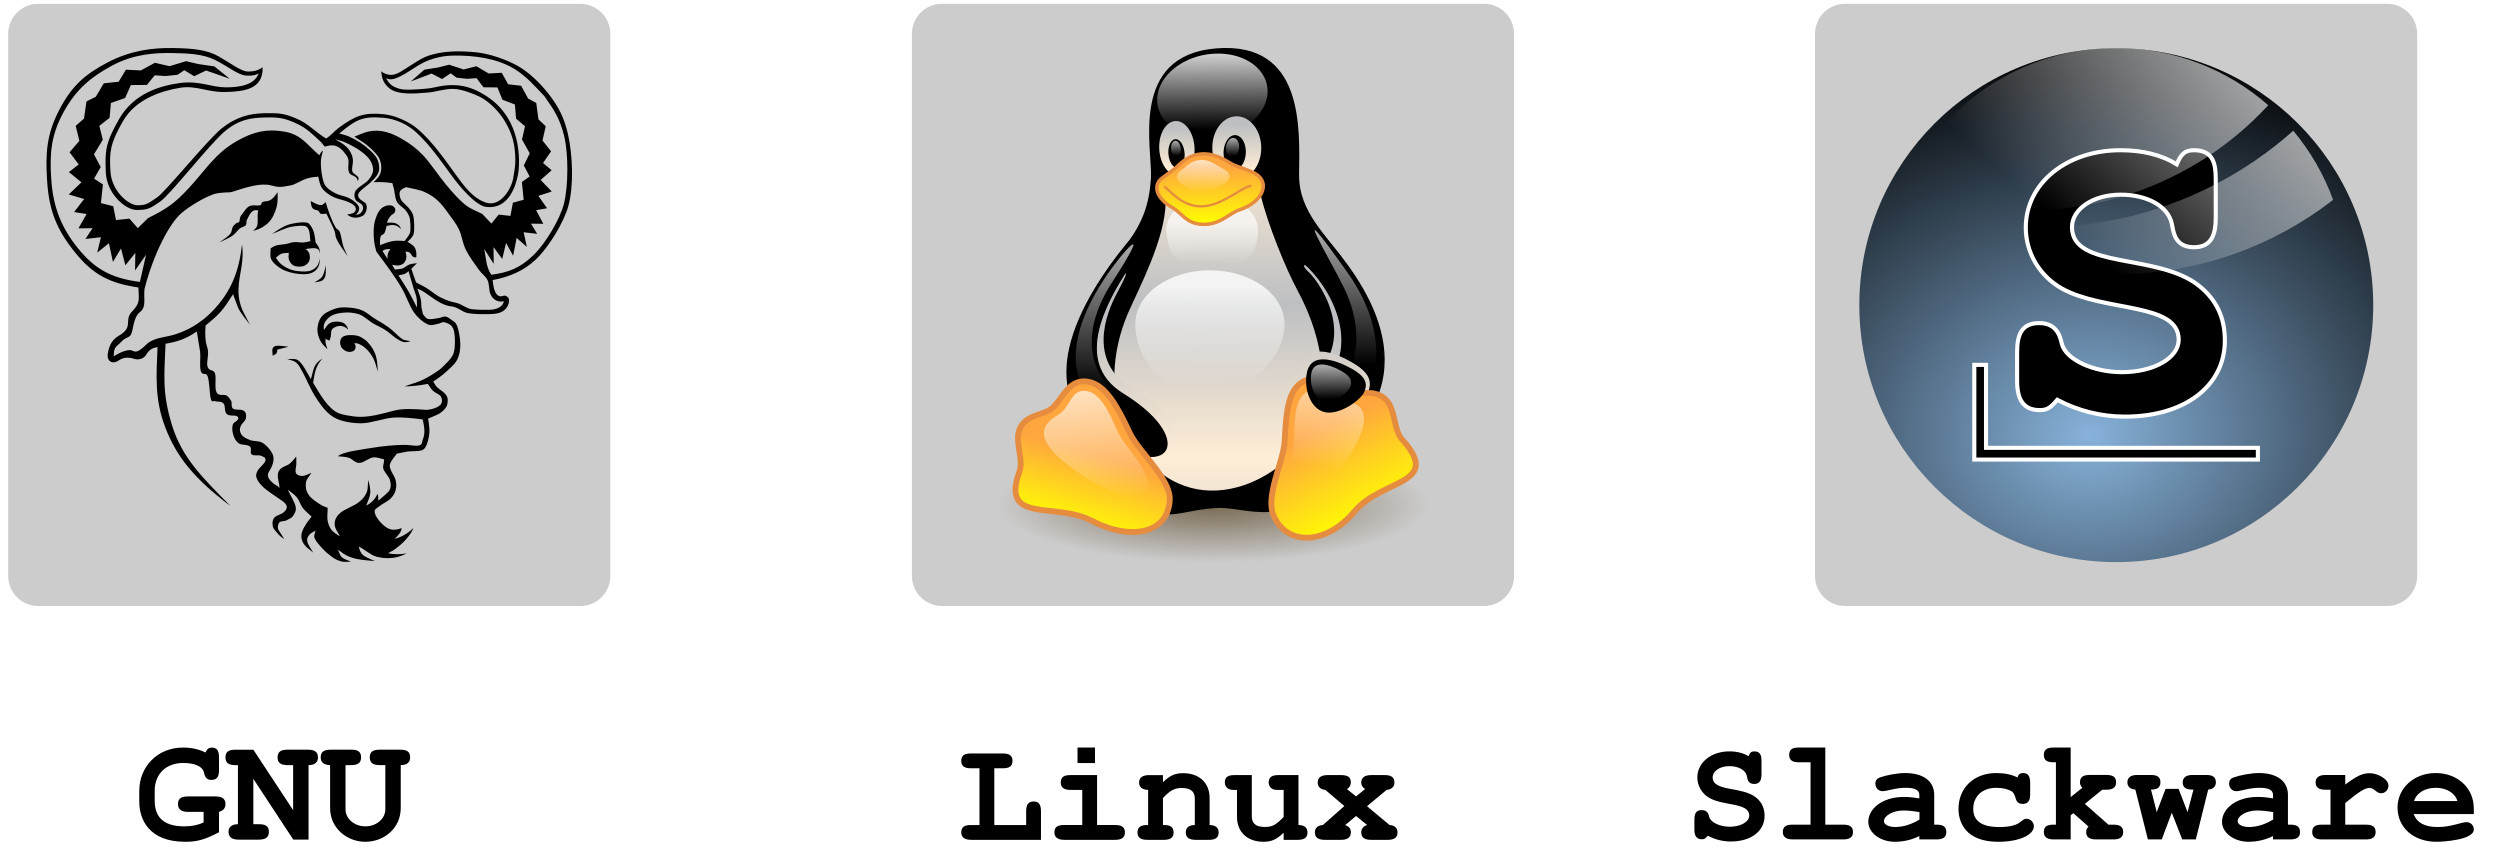 <?xml version="1.0" encoding="UTF-8" standalone="no"?>
<!-- Created with Inkscape (http://www.inkscape.org/) -->

<!-- 
 
 SLACKWARE LINUX GRAPHICS PROJECT: 

 Slackware Linux Graphics Project aims to provide a set of visual components related to GNU/Linux Slackware in both vector and 
 raster graphics formats for its users. 
 
 LEGAL DISCLAIMER: 

 Graphics in this project are all free artwork; you can use them, redistribute them and/or modify them under the *related* terms 
 explained in Slackware Linux Propaganda Graphics FAQ section on Slackware Linux home page. 

 You should have received a copy of the Slackware Linux Propaganda Graphics FAQ text 
 along with this artwork package. If not, see "http://www.slackware.com/". 

 This artwork package is distributed in the hope that it will be useful, but WITHOUT ANY WARRANTY. 

 Slackware Linux Graphics Project does not officially represent neither Linux nor Slackware Linux in any way. 
 Linux is a registered trademark of Linus Torvalds. Slackware Linux is a registered trademark of Slackware Linux, Inc. 
 and Patrick Volkerding. 
 
 DOWNLOAD INFORMATION: 

 You can download more recent versions of the Slackware Linux Graphics from the project's blog 
 at "http://www.slackware-linux-graphics.blogspot.com/". 

 OPINIONS AND SUGGESTIONS: 
 
 Please contact with the project for your opinions and suggestions related to Slackware Linux Graphics. 
 
 CONTACT INFORMATION: 
 
 Maintainer: Ismail Demiral 
 E-Mail: slackware.linux.graphics@gmail.com 
 Blog: http://www.slackware-linux-graphics.blogspot.com/ 
 
 -->

<svg
   xmlns:dc="http://purl.org/dc/elements/1.1/"
   xmlns:cc="http://creativecommons.org/ns#"
   xmlns:rdf="http://www.w3.org/1999/02/22-rdf-syntax-ns#"
   xmlns:svg="http://www.w3.org/2000/svg"
   xmlns="http://www.w3.org/2000/svg"
   xmlns:xlink="http://www.w3.org/1999/xlink"
   xmlns:sodipodi="http://sodipodi.sourceforge.net/DTD/sodipodi-0.dtd"
   xmlns:inkscape="http://www.inkscape.org/namespaces/inkscape"
   width="512"
   height="173.656"
   id="svg6422"
   version="1.1"
   inkscape:version="0.48.4 r9939"
   sodipodi:docname="Slackware.Linux.GNU.Linux.Slackware.Three-digit.Grey.Logo_FreeMono.svg">
  <defs
     id="defs6424">
    <radialGradient
       inkscape:collect="always"
       xlink:href="#linearGradient172-3"
       id="radialGradient38498"
       gradientUnits="userSpaceOnUse"
       gradientTransform="scale(1.045,0.957)"
       cx="446.778"
       cy="1219.412"
       fx="446.778"
       fy="1219.412"
       r="195.072" />
    <linearGradient
       id="linearGradient172-3">
      <stop
         id="stop173-03"
         offset="0"
         style="stop-color:#3f2600;stop-opacity:0.6;" />
      <stop
         id="stop174-2-8"
         offset="1"
         style="stop-color:#3f2600;stop-opacity:0;" />
    </linearGradient>
    <linearGradient
       inkscape:collect="always"
       xlink:href="#linearGradient153-2"
       id="linearGradient38500"
       gradientUnits="userSpaceOnUse"
       gradientTransform="scale(0.575,1.738)"
       x1="400.578"
       y1="369.53"
       x2="400.844"
       y2="304.079" />
    <linearGradient
       id="linearGradient153-2">
      <stop
         id="stop154-1"
         offset="0"
         style="stop-color:#ffeed7;stop-opacity:1;" />
      <stop
         id="stop155-7-3"
         offset="1"
         style="stop-color:#bdbfc2;stop-opacity:1;" />
    </linearGradient>
    <linearGradient
       inkscape:collect="always"
       xlink:href="#linearGradient138-2"
       id="linearGradient38502"
       gradientUnits="userSpaceOnUse"
       gradientTransform="scale(1.116,0.896)"
       x1="303.018"
       y1="237.932"
       x2="297.086"
       y2="330.096" />
    <linearGradient
       id="linearGradient138-2">
      <stop
         id="stop139-4"
         offset="0"
         style="stop-color:#ffffff;stop-opacity:0.8;" />
      <stop
         id="stop140-1"
         offset="1"
         style="stop-color:#ffffff;stop-opacity:0;" />
    </linearGradient>
    <linearGradient
       inkscape:collect="always"
       xlink:href="#linearGradient153-2"
       id="linearGradient38504"
       gradientUnits="userSpaceOnUse"
       gradientTransform="scale(0.816,1.225)"
       x1="378.938"
       y1="278.602"
       x2="380.273"
       y2="243.916" />
    <linearGradient
       id="linearGradient34823">
      <stop
         id="stop34825"
         offset="0"
         style="stop-color:#ffeed7;stop-opacity:1;" />
      <stop
         id="stop34827"
         offset="1"
         style="stop-color:#bdbfc2;stop-opacity:1;" />
    </linearGradient>
    <linearGradient
       inkscape:collect="always"
       xlink:href="#linearGradient153-2"
       id="linearGradient38506"
       gradientUnits="userSpaceOnUse"
       gradientTransform="scale(0.816,1.225)"
       x1="381.387"
       y1="277.495"
       x2="380.552"
       y2="245.683" />
    <linearGradient
       id="linearGradient34830">
      <stop
         id="stop34832"
         offset="0"
         style="stop-color:#ffeed7;stop-opacity:1;" />
      <stop
         id="stop34834"
         offset="1"
         style="stop-color:#bdbfc2;stop-opacity:1;" />
    </linearGradient>
    <linearGradient
       inkscape:collect="always"
       xlink:href="#linearGradient167-17"
       id="linearGradient38508"
       gradientUnits="userSpaceOnUse"
       gradientTransform="scale(0.816,1.225)"
       x1="379.096"
       y1="240.927"
       x2="376.796"
       y2="281.016" />
    <linearGradient
       id="linearGradient167-17">
      <stop
         id="stop168-5"
         offset="0"
         style="stop-color:#ffffff;stop-opacity:0.65;" />
      <stop
         id="stop169-6-5"
         offset="1"
         style="stop-color:#ffffff;stop-opacity:0;" />
    </linearGradient>
    <linearGradient
       inkscape:collect="always"
       xlink:href="#linearGradient167-17"
       id="linearGradient38510"
       gradientUnits="userSpaceOnUse"
       gradientTransform="scale(0.816,1.225)"
       x1="389.635"
       y1="242.282"
       x2="387.069"
       y2="281.325" />
    <linearGradient
       id="linearGradient34841">
      <stop
         id="stop34843"
         offset="0"
         style="stop-color:#ffffff;stop-opacity:0.65;" />
      <stop
         id="stop34845"
         offset="1"
         style="stop-color:#ffffff;stop-opacity:0;" />
    </linearGradient>
    <linearGradient
       inkscape:collect="always"
       xlink:href="#linearGradient153-2"
       id="linearGradient38512"
       gradientUnits="userSpaceOnUse"
       gradientTransform="scale(0.813,1.23)"
       spreadMethod="reflect"
       x1="437.579"
       y1="528.872"
       x2="437.579"
       y2="394.104" />
    <linearGradient
       id="linearGradient34848">
      <stop
         id="stop34850"
         offset="0"
         style="stop-color:#ffeed7;stop-opacity:1;" />
      <stop
         id="stop34852"
         offset="1"
         style="stop-color:#bdbfc2;stop-opacity:1;" />
    </linearGradient>
    <linearGradient
       inkscape:collect="always"
       xlink:href="#linearGradient153-2"
       id="linearGradient38514"
       gradientUnits="userSpaceOnUse"
       gradientTransform="scale(0.65,1.539)"
       x1="375.173"
       y1="419.785"
       x2="377.485"
       y2="324.038" />
    <linearGradient
       id="linearGradient34855">
      <stop
         id="stop34857"
         offset="0"
         style="stop-color:#ffeed7;stop-opacity:1;" />
      <stop
         id="stop34859"
         offset="1"
         style="stop-color:#bdbfc2;stop-opacity:1;" />
    </linearGradient>
    <linearGradient
       inkscape:collect="always"
       xlink:href="#linearGradient138-2"
       id="linearGradient38516"
       gradientUnits="userSpaceOnUse"
       gradientTransform="scale(1.075,0.93)"
       x1="320.751"
       y1="498.178"
       x2="321.322"
       y2="614.504" />
    <linearGradient
       id="linearGradient34862">
      <stop
         id="stop34864"
         offset="0"
         style="stop-color:#ffffff;stop-opacity:0.8;" />
      <stop
         id="stop34866"
         offset="1"
         style="stop-color:#ffffff;stop-opacity:0;" />
    </linearGradient>
    <linearGradient
       inkscape:collect="always"
       xlink:href="#linearGradient167-17"
       id="linearGradient38518"
       gradientUnits="userSpaceOnUse"
       gradientTransform="scale(1.077,0.929)"
       x1="322.483"
       y1="435.268"
       x2="323.251"
       y2="488.483" />
    <linearGradient
       id="linearGradient34869">
      <stop
         id="stop34871"
         offset="0"
         style="stop-color:#ffffff;stop-opacity:0.65;" />
      <stop
         id="stop34873"
         offset="1"
         style="stop-color:#ffffff;stop-opacity:0;" />
    </linearGradient>
    <linearGradient
       inkscape:collect="always"
       xlink:href="#linearGradient167-17"
       id="linearGradient38520"
       gradientUnits="userSpaceOnUse"
       gradientTransform="scale(0.572,1.749)"
       x1="411.221"
       y1="242.944"
       x2="411.221"
       y2="331.449" />
    <linearGradient
       id="linearGradient34876">
      <stop
         id="stop34878"
         offset="0"
         style="stop-color:#ffffff;stop-opacity:0.65;" />
      <stop
         id="stop34880"
         offset="1"
         style="stop-color:#ffffff;stop-opacity:0;" />
    </linearGradient>
    <linearGradient
       inkscape:collect="always"
       xlink:href="#linearGradient167-17"
       id="linearGradient38522"
       gradientUnits="userSpaceOnUse"
       gradientTransform="scale(0.573,1.746)"
       x1="867.345"
       y1="234.739"
       x2="867.335"
       y2="314.839" />
    <linearGradient
       id="linearGradient34883">
      <stop
         id="stop34885"
         offset="0"
         style="stop-color:#ffffff;stop-opacity:0.65;" />
      <stop
         id="stop34887"
         offset="1"
         style="stop-color:#ffffff;stop-opacity:0;" />
    </linearGradient>
    <linearGradient
       inkscape:collect="always"
       xlink:href="#linearGradient162-5"
       id="linearGradient38524"
       gradientUnits="userSpaceOnUse"
       gradientTransform="scale(1.012,0.989)"
       x1="236.254"
       y1="657.111"
       x2="212.51"
       y2="737.412" />
    <linearGradient
       id="linearGradient162-5">
      <stop
         id="stop163-4-6"
         offset="0"
         style="stop-color:#ffa63f;stop-opacity:1;" />
      <stop
         id="stop164-2"
         offset="1"
         style="stop-color:#ffff00;stop-opacity:1;" />
    </linearGradient>
    <linearGradient
       inkscape:collect="always"
       xlink:href="#linearGradient153-2"
       id="linearGradient38526"
       gradientUnits="userSpaceOnUse"
       gradientTransform="scale(1.065,0.939)"
       x1="381.566"
       y1="655.731"
       x2="279.643"
       y2="386.666" />
    <linearGradient
       id="linearGradient34894">
      <stop
         id="stop34896"
         offset="0"
         style="stop-color:#ffeed7;stop-opacity:1;" />
      <stop
         id="stop34898"
         offset="1"
         style="stop-color:#bdbfc2;stop-opacity:1;" />
    </linearGradient>
    <linearGradient
       inkscape:collect="always"
       xlink:href="#linearGradient162-5"
       id="linearGradient38528"
       gradientUnits="userSpaceOnUse"
       gradientTransform="scale(1.01,0.99)"
       x1="218.117"
       y1="630.305"
       x2="203.127"
       y2="737.854" />
    <linearGradient
       id="linearGradient34901">
      <stop
         id="stop34903"
         offset="0"
         style="stop-color:#ffa63f;stop-opacity:1;" />
      <stop
         id="stop34905"
         offset="1"
         style="stop-color:#ffff00;stop-opacity:1;" />
    </linearGradient>
    <linearGradient
       inkscape:collect="always"
       xlink:href="#linearGradient167-17"
       id="linearGradient38530"
       gradientUnits="userSpaceOnUse"
       gradientTransform="scale(1.008,0.992)"
       x1="117.89"
       y1="587.236"
       x2="182.245"
       y2="704.731" />
    <linearGradient
       id="linearGradient34908">
      <stop
         id="stop34910"
         offset="0"
         style="stop-color:#ffffff;stop-opacity:0.65;" />
      <stop
         id="stop34912"
         offset="1"
         style="stop-color:#ffffff;stop-opacity:0;" />
    </linearGradient>
    <linearGradient
       inkscape:collect="always"
       xlink:href="#linearGradient167-17"
       id="linearGradient38532"
       gradientUnits="userSpaceOnUse"
       gradientTransform="scale(1,1)"
       x1="223.101"
       y1="570.418"
       x2="230.535"
       y2="710.977" />
    <linearGradient
       id="linearGradient34915">
      <stop
         id="stop34917"
         offset="0"
         style="stop-color:#ffffff;stop-opacity:0.65;" />
      <stop
         id="stop34919"
         offset="1"
         style="stop-color:#ffffff;stop-opacity:0;" />
    </linearGradient>
    <linearGradient
       inkscape:collect="always"
       xlink:href="#linearGradient167-17"
       id="linearGradient38534"
       gradientUnits="userSpaceOnUse"
       gradientTransform="scale(1.065,0.939)"
       x1="316.94"
       y1="474.018"
       x2="371.609"
       y2="582.635" />
    <linearGradient
       id="linearGradient34922">
      <stop
         id="stop34924"
         offset="0"
         style="stop-color:#ffffff;stop-opacity:0.65;" />
      <stop
         id="stop34926"
         offset="1"
         style="stop-color:#ffffff;stop-opacity:0;" />
    </linearGradient>
    <linearGradient
       inkscape:collect="always"
       xlink:href="#linearGradient162-5"
       id="linearGradient38536"
       gradientUnits="userSpaceOnUse"
       gradientTransform="scale(1.219,0.821)"
       x1="284.687"
       y1="410.463"
       x2="285.459"
       y2="485.699" />
    <linearGradient
       id="linearGradient34929">
      <stop
         id="stop34931"
         offset="0"
         style="stop-color:#ffa63f;stop-opacity:1;" />
      <stop
         id="stop34933"
         offset="1"
         style="stop-color:#ffff00;stop-opacity:1;" />
    </linearGradient>
    <linearGradient
       inkscape:collect="always"
       xlink:href="#linearGradient167-17"
       id="linearGradient38538"
       gradientUnits="userSpaceOnUse"
       gradientTransform="scale(1.222,0.818)"
       x1="288.824"
       y1="398.854"
       x2="288.376"
       y2="482.559" />
    <linearGradient
       id="linearGradient34936">
      <stop
         id="stop34938"
         offset="0"
         style="stop-color:#ffffff;stop-opacity:0.65;" />
      <stop
         id="stop34940"
         offset="1"
         style="stop-color:#ffffff;stop-opacity:0;" />
    </linearGradient>
    <radialGradient
       inkscape:collect="always"
       xlink:href="#linearGradient1608-9-07"
       id="radialGradient38540"
       gradientUnits="userSpaceOnUse"
       gradientTransform="matrix(1.891,-0.059,0.048,1.546,-611.447,-495.036)"
       cx="629.573"
       cy="976.347"
       fx="629.573"
       fy="976.347"
       r="81.574" />
    <linearGradient
       id="linearGradient1608-9-07">
      <stop
         style="stop-color:#87b2da;stop-opacity:1;"
         offset="0"
         id="stop1609-7-6" />
      <stop
         style="stop-color:#000000;stop-opacity:1;"
         offset="1"
         id="stop1610-9-3" />
    </linearGradient>
    <filter
       inkscape:collect="always"
       id="filter7036-7"
       color-interpolation-filters="sRGB">
      <feGaussianBlur
         inkscape:collect="always"
         stdDeviation="7.187"
         id="feGaussianBlur7038-6" />
    </filter>
    <linearGradient
       inkscape:collect="always"
       xlink:href="#linearGradient3946-3-50"
       id="linearGradient38542"
       gradientUnits="userSpaceOnUse"
       gradientTransform="matrix(1.97,0,0,1.97,-14369.368,-6738.305)"
       x1="365.775"
       y1="-618.816"
       x2="290.675"
       y2="-535.413" />
    <linearGradient
       id="linearGradient3946-3-50">
      <stop
         id="stop3948-7-65"
         offset="0"
         style="stop-color:#ffffff;stop-opacity:0.608;" />
      <stop
         id="stop3950-8-081"
         offset="1"
         style="stop-color:#ffffff;stop-opacity:0;" />
    </linearGradient>
    <radialGradient
       inkscape:collect="always"
       xlink:href="#linearGradient1608-9-07"
       id="radialGradient3326"
       gradientUnits="userSpaceOnUse"
       gradientTransform="matrix(1.891,-0.059,0.048,1.546,-611.447,-495.036)"
       cx="629.573"
       cy="976.347"
       fx="629.573"
       fy="976.347"
       r="81.574" />
  </defs>
  <sodipodi:namedview
     id="base"
     pagecolor="#ffffff"
     bordercolor="#666666"
     borderopacity="1.0"
     inkscape:pageopacity="0.0"
     inkscape:pageshadow="2"
     inkscape:zoom="0.35"
     inkscape:cx="600.24394"
     inkscape:cy="45.918216"
     inkscape:document-units="px"
     inkscape:current-layer="layer1"
     showgrid="false"
     inkscape:window-width="1366"
     inkscape:window-height="721"
     inkscape:window-x="-2"
     inkscape:window-y="-3"
     inkscape:window-maximized="1"
     fit-margin-top="0"
     fit-margin-left="0"
     fit-margin-right="0"
     fit-margin-bottom="0" />
  <g
     inkscape:label="Layer 1"
     inkscape:groupmode="layer"
     id="layer1"
     transform="translate(681.407,-326.681)">
    <g
       transform="matrix(0.965,0,0,0.965,20735.845,5407.836)"
       id="g38395"
       inkscape:export-filename="Slackware.Linux.GNU.Linux.Slackware.Three-digit.Grey.Logo_FreeMono_512x174.png"
       inkscape:export-xdpi="90.178528"
       inkscape:export-ydpi="90.178528">
      <g
         id="g38397"
         transform="matrix(0.213,0,0,0.213,-17382.376,-3887.214)">
        <path
           style="fill:#cccccc;fill-opacity:1;fill-rule:nonzero;stroke:none"
           d="m -21651.404,-6466.797 540,0 c 16.62,0 30,13.38 30,30 l 0,540 c 0,16.62 -13.38,30 -30,30 l -540,0 c -16.62,0 -30,-13.38 -30,-30 l 0,-540 c 0,-16.62 13.38,-30 30,-30 z"
           id="rect38399"
           inkscape:connector-curvature="0" />
        <g
           id="g38401"
           transform="matrix(0.744,0,0,0.744,-21844.945,-6493.489)">
          <path
             inkscape:connector-curvature="0"
             transform="matrix(1.418,0,0,0.415,-38.794,222.194)"
             d="m 670.882,1166.642 a 203.896,186.63 0 1 1 -407.791,0 203.896,186.63 0 1 1 407.791,0 z"
             id="path38403"
             style="fill:url(#radialGradient38498);stroke:none" />
          <path
             inkscape:connector-curvature="0"
             transform="matrix(1.25,0,0,1.25,185.454,-167.505)"
             id="path38405"
             d="m 223.627,632.24 c -22.388,-32.223 -26.754,-136.984 25.487,-201.43 25.886,-30.918 32.49,-52.465 34.531,-81.393 1.389,-32.979 -23.325,-131.442 69.883,-138.944 94.406,-7.532 89.336,85.66 88.793,134.975 -0.451,41.64 30.574,65.241 51.796,97.695 39.279,59.63 35.957,162.3 -7.399,217.872 -54.917,69.568 -101.953,39.398 -133.19,41.93 -58.493,3.202 -60.427,34.391 -129.901,-70.705 z"
             style="fill:#000000;stroke:none" />
          <path
             inkscape:connector-curvature="0"
             transform="matrix(-1.677,-0.022,-0.021,1.471,1173.58,-293.017)"
             id="path38407"
             d="m 246.571,470.864 c -12.239,12.496 -44.396,69.092 4.869,105.36 17.369,12.633 -16.377,59.495 -32.005,36.308 -27.57,-41.618 -8.831,-106.941 8.315,-130.188 11.652,-16.487 29.23,-22.676 18.821,-11.48 z"
             style="fill:url(#linearGradient38500);stroke:none" />
          <path
             inkscape:connector-curvature="0"
             transform="matrix(-1.678,0,0,1.524,1174.62,-318.082)"
             id="path38409"
             d="m 256.513,459.837 c -19.915,17.717 -56.176,80.091 -3.288,120.606 17.37,12.632 -15.393,52.463 -33.79,32.089 -63.963,-70.82 1.669,-152.254 24.262,-180.25 20.192,-24.347 38.078,5.752 12.816,27.555 z"
             style="fill:#000000;stroke:#000000;stroke-width:0.977" />
          <path
             inkscape:connector-curvature="0"
             transform="matrix(1.266,-0.071,-0.046,1.196,202.143,-125.761)"
             d="m 399.569,258.158 a 58.373,46.863 0 1 1 -116.746,0 58.373,46.863 0 1 1 116.746,0 z"
             id="path38411"
             style="fill:url(#linearGradient38502);stroke:none" />
          <path
             inkscape:connector-curvature="0"
             transform="matrix(1.304,-0.076,0.077,1.343,144.757,-177.617)"
             d="m 328.863,320.642 a 18.087,27.131 0 1 1 -36.175,0 18.087,27.131 0 1 1 36.175,0 z"
             id="path38413"
             style="fill:url(#linearGradient38504);stroke:none" />
          <path
             inkscape:connector-curvature="0"
             transform="matrix(-1.811,0.05,0.032,1.553,1207.46,-284.777)"
             d="m 328.863,320.642 a 18.087,27.131 0 1 1 -36.175,0 18.087,27.131 0 1 1 36.175,0 z"
             id="path38415"
             style="fill:url(#linearGradient38506);stroke:none" />
          <path
             inkscape:connector-curvature="0"
             transform="matrix(-0.823,-0.002,-0.018,0.853,913.674,-37.99)"
             d="m 328.863,320.642 a 18.087,27.131 0 1 1 -36.175,0 18.087,27.131 0 1 1 36.175,0 z"
             id="path38417"
             style="fill:#000000;stroke:none" />
          <path
             inkscape:connector-curvature="0"
             transform="matrix(0.594,-0.072,0.069,0.706,367.448,32.419)"
             d="m 328.863,320.642 a 18.087,27.131 0 1 1 -36.175,0 18.087,27.131 0 1 1 36.175,0 z"
             id="path38419"
             style="fill:#000000;stroke:none" />
          <path
             inkscape:connector-curvature="0"
             transform="matrix(-0.48,-0.036,-0.047,0.476,813.496,87.012)"
             d="m 328.863,320.642 a 18.087,27.131 0 1 1 -36.175,0 18.087,27.131 0 1 1 36.175,0 z"
             id="path38421"
             style="fill:url(#linearGradient38508);stroke:none" />
          <path
             inkscape:connector-curvature="0"
             transform="matrix(0.357,-0.041,0.041,0.399,449.334,114.991)"
             d="m 328.863,320.642 a 18.087,27.131 0 1 1 -36.175,0 18.087,27.131 0 1 1 36.175,0 z"
             id="path38423"
             style="fill:url(#linearGradient38510);stroke:none" />
          <path
             inkscape:connector-curvature="0"
             transform="matrix(1.25,0,0,1.25,185.454,-168.23)"
             id="path38425"
             d="m 258.702,495.425 c 12.836,-29.103 40.114,-80.226 40.695,-119.758 0,-31.442 94.179,-38.951 101.737,-7.558 7.558,31.393 26.741,78.483 38.95,101.156 12.208,22.672 47.809,94.695 9.884,157.546 -34.157,55.644 -137.725,99.666 -193.01,-7.557 -18.603,-37.207 -15.285,-83.315 1.744,-123.829 z"
             style="fill:url(#linearGradient38512);stroke:none" />
          <path
             inkscape:connector-curvature="0"
             transform="matrix(1.389,-0.111,0.102,1.302,108.413,-165.938)"
             id="path38427"
             d="m 242.905,473.815 c -11.263,18.967 -35.5,69.309 12.137,102.047 51.311,34.82 46.473,97.062 -15.607,61.955 -56.777,-31.789 -22.845,-137.778 -4.51,-162.266 12.107,-17.214 29.897,-38.031 7.98,-1.736 z"
             style="fill:url(#linearGradient38514);stroke:none" />
          <path
             inkscape:connector-curvature="0"
             transform="matrix(1.25,0,0,1.25,185.454,-167.505)"
             id="path38429"
             d="m 256.513,449.72 c -17.465,28.508 -59.377,95.813 -3.288,130.723 75.569,46.355 54.173,92.711 -14.799,50.974 -97.109,-58.264 -11.825,-175.616 27.131,-220.338 44.444,-50.2 8.554,9.087 -9.044,38.641 z"
             style="fill:#000000;stroke:#000000;stroke-width:1.25" />
          <path
             transform="matrix(1.302,0,0,1.225,170.042,-153.557)"
             inkscape:connector-curvature="0"
             id="path38431"
             d="m 421.481,504.727 c 0,32.412 -29.272,74.516 -79.528,74.138 -51.828,0.455 -73.949,-41.726 -73.949,-74.138 0,-32.412 34.379,-58.717 76.739,-58.717 42.359,0 76.738,26.305 76.738,58.717 z"
             style="font-size:12px;fill:url(#linearGradient38516);stroke:none" />
          <path
             inkscape:connector-curvature="0"
             id="path38433"
             d="m 398.227,412.292 c -0.612,38.572 -23.18,47.671 -51.74,47.671 -28.561,0 -49.292,-5.694 -51.741,-47.671 0,-26.314 23.18,-41.542 51.741,-41.542 28.56,0 51.74,15.228 51.74,41.542 z"
             style="font-size:12px;fill:url(#linearGradient38518);stroke:none"
             transform="matrix(1.187,0,0,1.067,210.623,-100.078)" />
          <path
             inkscape:connector-curvature="0"
             transform="matrix(1.25,0,0,1.25,185.454,-167.505)"
             id="path38435"
             d="m 234.285,456.475 c 17.716,-26.996 55.015,-68.364 6.977,5.813 -38.951,61.043 -14.403,100.273 -1.744,111.039 36.527,32.562 34.966,54.349 6.395,37.206 -61.625,-36.626 -48.835,-98.248 -11.628,-154.058 z"
             style="fill:url(#linearGradient38520);stroke:none" />
          <path
             inkscape:connector-curvature="0"
             transform="matrix(1.25,0,0,1.25,185.454,-167.505)"
             id="path38437"
             d="m 490.662,467.52 c -15.319,-31.701 -64.134,-111.902 2.326,-18.603 60.461,84.297 18.022,143.013 10.464,148.827 -7.557,5.813 -33.137,17.44 -25.579,-2.907 7.557,-20.347 45.234,-58.973 12.789,-127.317 z"
             style="fill:url(#linearGradient38522);stroke:none" />
          <path
             inkscape:connector-curvature="0"
             transform="matrix(1.25,0,0,1.25,185.454,-167.505)"
             id="path38439"
             d="m 220.915,716.921 c -40.442,-21.416 -99.252,4.124 -77.902,-54.066 4.276,-13.238 -6.375,-33.008 0.581,-45.926 8.139,-15.698 25.58,-12.209 36.045,-22.674 10.318,-10.891 16.859,-29.649 36.044,-26.742 19.184,2.907 31.945,26.461 45.344,55.229 9.883,20.638 44.941,49.664 42.65,72.758 -2.696,35.5 -43.027,42.19 -82.762,21.421 z"
             style="fill:url(#linearGradient38524);stroke:#e68c3f;stroke-width:6.25" />
          <path
             inkscape:connector-curvature="0"
             id="path38441"
             d="m 415.072,495.764 c -3.007,24.906 -35.813,76.627 -69.518,81.534 -34.26,5.336 -66.432,-34.06 -74.147,-71.114 -9.889,-41.206 22.587,-57.6 71.938,-56.627 53.301,1.654 74.121,13.891 71.727,46.207 z"
             style="font-size:12px;fill:url(#linearGradient38526);stroke:none"
             transform="matrix(0.598,0.269,-0.24,0.617,700.568,140.464)" />
          <path
             inkscape:connector-curvature="0"
             transform="matrix(-1.169,0.423,0.475,1.165,728.343,-213.821)"
             id="path38443"
             d="m 220.274,718.402 c -41.327,-23.59 -99.894,5.605 -77.261,-55.547 4.736,-13.068 -6.596,-33.552 0.36,-46.47 8.139,-15.698 25.801,-11.665 36.266,-22.13 10.318,-10.891 18.827,-27.868 38.012,-24.961 19.184,2.907 29.977,24.68 43.376,53.448 9.883,20.638 43.415,48.971 41.124,72.065 -2.696,35.5 -42.724,45.471 -81.877,23.595 z"
             style="fill:url(#linearGradient38528);stroke:#e68c3f;stroke-width:6.251" />
          <path
             inkscape:connector-curvature="0"
             transform="matrix(-0.945,0.344,0.424,0.956,714.328,-64.342)"
             id="path38446"
             d="m 216.482,675.68 c -86.531,-57.503 -47.308,-70.96 -36.843,-81.425 10.318,-10.891 18.827,-27.868 38.012,-24.961 19.184,2.907 29.977,24.68 43.376,53.448 9.883,20.638 43.06,48.918 41.124,72.065 -2.616,27.11 -48.19,5.487 -85.669,-19.127 z"
             style="fill:url(#linearGradient38530);stroke:none" />
          <path
             transform="matrix(1.004,-0.052,-0.017,1.046,244.191,-28.465)"
             inkscape:connector-curvature="0"
             id="path38448"
             d="m 216.506,677.071 c -86.531,-57.503 -46.797,-73.57 -33.946,-81.28 15.399,-9.942 15.158,-30.831 34.343,-27.924 19.184,2.907 30.725,26.107 44.124,54.875 9.883,20.638 43.06,48.918 41.124,72.065 -2.616,27.11 -48.166,6.878 -85.645,-17.736 z"
             style="fill:url(#linearGradient38532);stroke:none" />
          <path
             inkscape:connector-curvature="0"
             id="path38450"
             d="m 415.072,495.764 c -3.007,24.906 -35.813,76.627 -69.518,81.534 -34.26,5.336 -66.432,-34.06 -74.147,-71.114 -9.889,-41.206 22.587,-57.6 71.938,-56.627 53.301,1.654 74.121,13.891 71.727,46.207 z"
             style="font-size:12px;fill:#000000;stroke:none"
             transform="matrix(0.516,0.215,-0.207,0.495,713.3,222.559)" />
          <path
             inkscape:connector-curvature="0"
             id="path38452"
             d="m 415.072,495.764 c -3.007,24.906 -35.813,76.627 -69.518,81.534 -34.26,5.336 -66.432,-34.06 -74.147,-71.114 -9.889,-41.206 22.587,-57.6 71.938,-56.627 53.301,1.654 74.121,13.891 71.727,46.207 z"
             style="font-size:12px;fill:url(#linearGradient38534);stroke:none"
             transform="matrix(0.351,0.149,-0.129,0.343,724.522,318.291)" />
          <path
             inkscape:connector-curvature="0"
             transform="matrix(1.25,0,0,1.25,185.454,-167.505)"
             id="path38454"
             d="m 309.954,338.729 c 7.147,-6.77 24.811,-27.066 57.961,-5.755 6.162,4.01 11.162,4.377 23.021,9.455 23.726,9.749 12.382,33.259 -12.744,41.108 -10.758,3.489 -20.536,16.556 -40.129,15.439 -16.734,-0.977 -21.119,-11.874 -31.398,-17.906 -18.269,-10.311 -20.965,-24.254 -11.1,-31.653 9.866,-7.399 13.725,-10.059 14.389,-10.688 z"
             style="fill:url(#linearGradient38536);stroke:#e68c3f;stroke-width:3.75" />
          <path
             inkscape:connector-curvature="0"
             transform="matrix(1.25,0,0,1.25,185.454,-167.505)"
             id="path38456"
             d="m 391.251,357.645 c -9.883,0.581 -31.393,22.091 -54.066,22.091 -22.673,0 -36.044,-20.929 -39.532,-20.929"
             style="fill:none;stroke:#e68c3f;stroke-width:2.5" />
          <path
             inkscape:connector-curvature="0"
             transform="matrix(0.628,0,0,0.596,392.366,51.817)"
             id="path38458"
             d="m 309.954,338.729 c 7.147,-6.77 29.691,-25.348 59.588,-6.328 6.299,3.766 12.804,7.865 22.478,13.464 19.162,11.748 9.671,28.678 -13.286,39.39 -10.418,4.495 -27.593,14.415 -40.671,13.721 -14.533,-1.408 -23.935,-11.399 -33.567,-17.906 -17.67,-12.303 -16.597,-22.237 -8.389,-30.508 6.205,-5.679 13.183,-11.204 13.847,-11.833 z"
             style="fill:url(#linearGradient38538);stroke:none" />
        </g>
      </g>
      <g
         id="g38460"
         transform="matrix(0.213,0,0,0.213,-17442.61,-3879.973)">
        <path
           style="fill:none;stroke:none"
           d="m -22269.059,-6500.739 540,0 c 16.62,0 30,13.38 30,30 l 0,540 c 0,16.62 -13.38,30 -30,30 l -540,0 c -16.62,0 -30,-13.38 -30,-30 l 0,-540 c 0,-16.62 13.38,-30 30,-30 z"
           id="rect38462"
           inkscape:connector-curvature="0" />
        <path
           style="fill:#cccccc;fill-opacity:1;fill-rule:nonzero;stroke:none"
           d="m -22269.059,-6500.739 540,0 c 16.62,0 30,13.38 30,30 l 0,540 c 0,16.62 -13.38,30 -30,30 l -540,0 c -16.62,0 -30,-13.38 -30,-30 l 0,-540 c 0,-16.62 13.38,-30 30,-30 z"
           id="rect38464"
           inkscape:connector-curvature="0" />
        <path
           style="fill:#000000"
           id="path38466"
           d="m -22150.214,-6158.606 c -3.559,0.242 -8.193,1.836 -11.301,7.408 -2.538,4.55 -8.483,5.276 -11.259,4.359 -4.623,-1.528 -10.533,-2.587 -16.258,1.492 -5.724,4.078 -11.906,0.994 -10.822,-6.441 1.084,-7.434 3.77,-14.056 10.898,-18.156 15.567,-8.956 4.748,-15.189 13.292,-24.177 8.561,-9.006 6.67,-11.762 6.386,-23.993 -28.935,-4.347 -45.334,-12.686 -63.646,-35.565 -18.312,-22.88 -25.411,-41.713 -27.309,-70.398 -1.898,-28.685 -0.253,-47.275 12.141,-71.086 12.393,-23.81 25.442,-35.273 48.055,-47.162 22.612,-11.887 44.768,-14.734 65.248,-14.387 20.479,0.346 34.126,1.846 45.697,8.448 11.571,6.602 22.157,14.911 28.905,14.97 6.749,0.06 11.343,-1.708 14.623,-4.221 0.876,22.236 -19.136,24.167 -37.04,24.637 -17.905,0.469 -28.906,-6.937 -45.397,-4.182 -16.49,2.755 -43.49,10.259 -56.642,33.153 -13.153,22.894 -13.601,30.987 -12.508,50.185 1.093,19.199 17.618,33.523 26.945,33.679 9.327,0.156 11.41,-2.545 19.574,-7.87 8.165,-5.326 49.848,-56.925 64.071,-68.516 14.224,-11.59 28.26,-15.169 43.415,-15.355 15.156,-0.186 19.028,0.328 31.251,5.338 12.224,5.009 19.735,14.234 29.589,19.873 5.038,-2.965 8.167,-7.391 12.789,-10.77 16.529,-12.081 25.118,-15.337 44.764,-13.425 11.291,1.099 25.529,7.549 34.024,14.936 15.127,13.153 27.625,31.464 37.723,45.374 7.864,10.833 17.118,23.795 30.328,27.847 14.424,4.422 25.278,-14.259 26.871,-24.621 0.903,-5.872 2.081,-11.017 2.091,-17.48 0.01,-6.463 -0.65,-14.306 -2.513,-21.042 -1.863,-6.735 -5.054,-13.438 -8.509,-18.995 -5.624,-9.045 -14.826,-18.51 -24.399,-23.38 -5.373,-2.732 -18.015,-7.701 -25.983,-7.875 -9.764,-0.211 -17.202,3.068 -26.23,3.684 -10.926,0.745 -30.444,3.202 -39.01,-5.24 -5.451,-5.372 -6.137,-8.956 -7.068,-15.96 2.408,1.984 5.776,3.289 8.774,3.542 6.843,0.578 13.249,-5.009 18.772,-8.246 4.549,-2.667 10.992,-7.433 16.967,-9.841 15.353,-6.19 34.213,-6.012 50.42,-4.354 12.991,1.328 29.834,7.108 41.228,13.555 11.447,6.476 22.478,17.395 30.558,27.689 10.166,12.952 15.723,24.064 19.404,40.218 4.706,20.628 6.011,51.617 0.322,71.956 -4.484,16.028 -19.372,40.65 -32.046,52.719 -12.499,11.905 -26.932,17.651 -43.345,20.794 0.643,3.312 0.749,6.401 1.598,9.117 1.206,3.855 3.514,8.153 8.254,6.793 1.891,-0.542 2.902,-1.011 5.395,1.169 2.491,2.18 1.194,10.602 -5.816,14.382 -3.554,1.917 -7.305,2.333 -12.998,2.446 -5.692,0.114 -14.576,0.138 -20.756,-0.944 -6.179,-1.081 -9.871,-5.985 -16.715,-6.753 -10.577,-1.183 -18.675,-8.825 -27.156,-14.29 -3.539,-2.281 -4.733,-2.304 -6.772,-3.457 1.102,3.373 2.571,6.877 3.304,10.119 0.734,3.243 0.421,6.247 0.811,8.842 0.388,2.594 1.108,4.61 1.527,6.714 1.694,1.515 2.236,3.82 5.082,4.545 2.848,0.724 7.307,-0.404 10.221,-0.795 2.914,-0.392 4.867,-1.979 7.153,-1.545 2.288,0.434 4.455,2.071 6.372,3.606 1.916,1.535 3.564,1.759 5.115,5.589 1.552,3.829 2.975,11.672 3.187,16.913 0.213,5.242 -0.375,9.973 -1.928,14.133 -1.554,4.16 -2.919,6.004 -7.126,10.123 -4.206,4.12 -11.056,10.166 -17.891,14.378 1.258,1.864 1.816,3.57 3.779,5.592 1.963,2.023 6.055,4.291 7.876,6.425 1.818,2.134 2.741,3.665 2.767,6.059 0.03,2.393 -0.09,5.503 -2.031,8.112 -4.839,6.497 -10.563,7.66 -17.523,10.716 1.171,7.308 2.126,12.53 0.434,19.827 -0.69,2.974 -2.224,9.716 -5.892,11.445 -3.669,1.73 -10.743,0.892 -15.221,1.603 -4.478,0.712 -6.984,1.388 -10.475,2.081 -2.121,3.067 -5.28,6.45 -6.362,9.199 -1.084,2.749 -0.757,3.735 0.153,6.541 0.91,2.807 4.008,6.894 4.885,10.181 0.878,3.287 1.048,6.825 0.229,10.121 -0.82,3.296 -2.224,5.688 -5.033,8.614 -2.808,2.927 -8.333,5.226 -11.085,7.598 -2.754,2.373 -5.495,2.658 -4.744,6.585 1.033,5.393 8.913,14.139 14.613,16.221 3.416,1.249 8.002,0.855 12.15,-0.896 -0.281,4.606 -4.267,7.711 -6.871,10.77 7.053,-2.017 13.892,-5.878 18.622,-10.995 -1.467,4.444 -6.515,11.58 -14.065,17.845 -7.55,6.265 -7.504,4.983 -11.257,7.476 6.848,1.376 13.216,1.004 18.52,0.051 -2.908,1.603 -7.674,3.858 -13.989,4.521 -6.314,0.662 -10.207,0.194 -15.897,-1.188 -5.692,-1.383 -10.887,-6.556 -17.783,-10.122 0.672,2.558 1.15,5.635 4.05,8.265 2.9,2.631 7.288,3.969 11.952,6.244 -5.937,-0.674 -12.176,-0.878 -18.01,-2.164 -4.32,-0.953 -7.222,-1.964 -10.382,-3.529 -3.159,-1.565 -5.597,-3.848 -8.396,-5.772 1.341,2.561 1.739,5.574 4.021,7.686 2.282,2.112 5.991,2.898 8.991,4.349 -3.129,-0.069 -6.139,0.61 -9.383,-0.206 -3.246,-0.816 -6.29,-2.098 -9.664,-4.584 -3.374,-2.486 -6.854,-5.546 -9.733,-8.676 -2.878,-3.129 -6.431,-7.186 -7.506,-10.071 -1.078,-2.886 0.646,-4.905 0.969,-7.354 -1.987,1.306 -4.432,2.025 -5.959,3.92 -1.526,1.895 -2.88,3.626 -2.204,6.929 0.677,3.304 3.725,7.342 5.881,11.016 -6.433,-5.26 -10.025,-7.286 -11.556,-13.631 -1.433,-5.941 2.274,-11.334 5.092,-15.826 1.4,-2.231 3.494,-4.308 4.802,-6.461 -2.906,-2.843 -6.227,-5.287 -8.718,-8.53 -2.489,-3.242 -3.535,-7.63 -6.077,-10.731 -2.542,-3.103 -5.963,-5.066 -8.941,-7.596 2.618,5.624 6.921,12.522 7.855,16.874 0.933,4.353 -1.047,7.016 -2.592,9.366 -1.545,2.35 -4.039,2.874 -6.404,4.317 -2.365,1.445 -6.044,0.306 -7.453,2.45 -1.409,2.143 -1.787,5.367 -0.44,7.49 l 5.524,8.719 c -2.035,-1.028 -5.542,-4.016 -7.122,-6.135 -1.581,-2.119 -4.006,-4.077 -4.338,-6.943 -0.332,-2.865 -0.494,-5.351 1.362,-7.904 1.857,-2.551 6.94,-3.405 9.215,-5.367 2.276,-1.962 3.552,-3.239 3.421,-5.775 -0.129,-2.536 -2.606,-4.349 -4.735,-5.948 -6.5,-4.875 -14.839,-9.368 -20.359,-15.245 -3.118,-3.32 -4.615,-6.001 -5.242,-8.292 -0.626,-2.29 0.04,-4.076 1.586,-6.893 1.549,-2.818 6.863,-6.58 7.509,-9.64 0.645,-3.06 -2.038,-3.717 -4.46,-4.796 -2.422,-1.079 -7.023,0.553 -9.269,-1.324 -2.246,-1.878 0.66,-5.823 -1.872,-7.986 -2.531,-2.164 -8.324,-0.956 -11.314,-3.283 -2.99,-2.328 -4.226,-5.217 -5.257,-8.594 -1.03,-3.377 -1.147,-7.076 -0.448,-9.522 0.698,-2.446 2.796,-2.874 4.061,-4.141 1.266,-1.267 2.364,-2.318 0.677,-4.209 -1.686,-1.889 -7.213,0.106 -10.39,-2.32 -3.178,-2.426 -1.233,-8.237 -3.479,-10.686 -2.246,-2.45 -6.277,-1.491 -8.405,-2.273 -2.126,-0.782 -2.96,1.978 -4.265,-2.388 -1.305,-4.367 -1.34,-17.384 -3.095,-22.242 -1.755,-4.858 -5.202,-0.328 -6.802,-5.157 -1.6,-4.827 -0.08,-12.548 -0.804,-19.84 l -3.266,-19.84 c -11.395,7.654 -18.917,10.058 -31.158,12.22 -1.022,29.952 -3.836,47.59 6.331,80.821 10.166,33.229 30.74,52.814 58.496,80.947 -36.625,-27.439 -54.111,-49.746 -65.055,-78.323 -10.945,-28.581 -8.844,-52.483 -7.743,-80.004 z m 194.617,-12.039 c 2.818,0.126 6.242,0.841 8.22,2.126 1.98,1.285 4.081,2.335 5.877,4.163 4.482,4.564 7.843,10.068 9.329,16.393 0.947,4.032 1.088,9.204 1.433,13.938 -1.357,-4.376 -2.269,-8.939 -4.201,-12.86 -3.047,-6.182 -8.223,-12.216 -14.651,-14.995 -2.122,-0.919 -3.537,-0.748 -4.704,-0.586 0.522,0.877 1.396,1.611 1.435,2.895 0.04,1.284 -0.249,3.796 -2.426,4.852 -3.511,1.703 -7.413,0.505 -10.124,-1.891 -2.733,-2.415 -3.665,-6.501 -2.234,-10.012 1.705,-4.184 8.203,-4.195 12.046,-4.024 z m -35.329,-5.955 c 0.353,-7.194 2.95,-13.26 9.396,-16.788 3.334,-1.824 8.47,-4.182 13.19,-4.736 4.534,-0.532 15.562,-0.143 22.195,2.884 5.094,2.325 8.564,5.945 13.037,8.591 4.472,2.646 7.653,4.42 11.912,7.388 6.537,4.555 10.368,9.571 14.9,12.578 2.179,1.445 5.244,1.23 8.138,2.114 -2.25,0.668 -5.19,1.405 -7.617,0.629 -3.027,-0.968 -7.258,-3.735 -9.605,-5.718 -4.149,-3.504 -6.3,-5.214 -10.828,-7.858 -2.703,-1.575 -7.154,-3.431 -10.125,-5.368 -2.972,-1.937 -8.132,-6.188 -10.988,-7.627 -3.631,-1.827 -10.167,-2.844 -14.209,-2.726 -5.569,0.163 -13.63,1.081 -17.939,4.991 -4.281,3.886 -5.907,7.306 -4.941,12.352 1.612,-1.857 2.685,-4.19 4.3,-5.571 3.346,-2.858 7.185,-2.996 11.35,-2.454 4.678,0.609 7.034,3.311 8.579,7.753 -1.04,-0.764 -2.952,-2.442 -4.461,-2.962 -3.542,-1.222 -6.221,-0.846 -9.539,0.933 -3.918,2.102 -2.852,5.212 -3.416,8.672 -0.259,1.595 -0.861,2.881 -1.291,4.321 -1.473,-0.39 -2.836,-1.003 -3.95,-2.108 0.05,1.616 -0.189,3.029 0.142,4.847 0.329,1.817 1.214,3.975 1.82,5.963 -2.727,-2.729 -5.519,-5.269 -7.281,-8.792 -1.763,-3.525 -2.958,-7.437 -2.769,-11.307 z m 4.72,-52.359 c 2.011,-2.984 2.6,-7.562 3.84,-11.284 -0.496,4.714 0.457,9.898 -1.844,13.312 -2.302,3.414 -6.344,2.816 -9.693,3.809 2.606,-1.986 5.686,-2.853 7.697,-5.837 z m -48.139,69.899 c 2.582,-2.09 9.55,-0.419 14.761,-0.046 -3.745,0.959 -7.49,1.919 -11.236,2.878 -0.348,1.274 -0.191,2.735 -1.046,3.821 -0.856,1.087 -2.481,1.49 -3.721,2.233 0.122,-3.348 -1.339,-6.796 1.242,-8.885 z m 36.72,-145.168 c 3.11,1.675 7.058,3.889 9.805,3.958 2.748,0.069 3.467,-1.796 5.083,-2.873 2.542,8.291 5.461,17.4 9.79,24.923 1.814,3.152 2.97,1.687 4.349,4.854 1.377,3.166 1.99,9.61 3.296,13.656 1.309,4.046 3.015,7.023 4.522,10.535 -3.828,-5.423 -8.773,-12.338 -10.906,-16.851 -2.131,-4.512 -0.767,-4.905 -2.492,-9.203 -1.726,-4.298 -5.215,-10.997 -7.822,-16.495 -1.867,0.248 -4.178,0.588 -5.597,0.15 -1.419,-0.438 -1.136,-1.947 -2.418,-2.922 -1.284,-0.976 -3.442,-0.598 -5.24,-2.155 -1.798,-1.556 -2.208,-4.75 -2.37,-7.577 z m -16.749,40.909 c 2.927,-0.257 6.563,0.528 9.304,0.372 2.741,-0.156 4.698,-0.867 7.048,-1.301 -0.436,-4.129 -0.02,-11.716 -3.835,-14.473 -2.462,-1.78 -12.574,-0.44 -15.275,0.143 -6.079,1.31 -13.157,4.938 -19.035,7.206 5.633,-3.935 10.5,-7.583 17.257,-9.614 4.062,-1.221 13.54,-2.809 17.732,-1.677 1.914,0.516 2.301,1.309 3.461,2.93 3.991,5.571 3.979,10.386 5.014,16.875 1.018,1.586 2.102,2.643 2.927,4.279 0.822,1.636 1.288,4.21 1.519,6.313 -1.044,-1.514 -0.406,-3.413 -3.298,-4.541 -2.894,-1.127 -7.325,-0.074 -11.224,0.333 2.842,2.051 4.254,4.026 4.363,8.362 0.127,5.091 -4.183,8.755 -8.683,9.104 -6.248,0.485 -9.469,-0.887 -11.996,-6.227 -1.107,-2.339 -0.305,-5.153 -0.397,-7.433 -7.507,0.522 -7.385,0.277 -12.871,4.852 2.982,4.369 4.861,6.881 9.789,9.495 2.764,1.467 5.893,2.893 9.318,3.476 3.426,0.583 9.045,1.146 12.643,0.594 3.6,-0.552 5.639,-1.58 8.307,-4.047 2.669,-2.468 2.913,-6.002 3.956,-8.795 -0.237,2.688 -0.546,6.112 -1.544,8.062 -3.036,5.928 -8.287,7.686 -14.556,7.705 -6.017,0.02 -13.461,-1.368 -19.059,-3.689 -4.476,-1.855 -11.896,-7.109 -13.657,-11.673 -1.204,-3.118 -0.251,-6.945 -0.377,-10.418 6.197,-4.121 7.731,-3.108 15.064,-4.314 3.068,-0.505 5.177,-1.644 8.105,-1.902 z m -36.102,-27.914 c 0.174,-2.469 0.447,-2.416 0.671,-3.625 -5.646,-1.51 -7.91,2.153 -11.221,8.956 -1.239,2.546 -0.01,4.061 -1.341,5.736 -1.328,1.676 -3.467,1.441 -5.622,3.05 -2.156,1.608 -4.292,4.689 -6.308,6.354 -4.136,3.419 -9.726,5.506 -14.523,7.807 3.276,-2.417 9.633,-6.083 11.69,-9.595 1.091,-1.862 0.929,-5.373 2.628,-7.047 1.697,-1.675 2.291,-2.833 4.483,-3.26 2.192,-0.427 1.311,-2.968 2.018,-4.987 0.707,-2.019 2.115,-3.453 3.614,-5.471 1.498,-2.018 3.389,-5.047 6.348,-6.147 2.958,-1.101 7.572,0.089 9.812,-0.545 2.239,-0.634 0.953,-2.261 2.58,-3.239 1.629,-0.978 4.795,-0.546 6.971,-1.591 3.855,-1.854 5.7,-4.949 8.019,-8.262 0.337,7.132 0.255,12.267 -2.309,18.977 -2.886,7.552 -5.811,12.001 -14.003,16.645 -2.823,1.599 -5.632,2.155 -7.972,2.994 1.365,-1.861 3.318,-2.669 4.094,-5.583 0.775,-2.916 0.196,-8.697 0.371,-11.167 z m 132.257,34.776 c -3.895,0.254 -4.818,-0.258 -7.935,1.939 1.69,2.629 3.378,5.257 5.066,7.886 -0.149,-5.189 0.356,-6.229 2.869,-9.825 z m -10.205,-3.771 c 5.394,-2.298 10.095,-4.157 15.963,-4.524 2.353,-0.148 6.005,0.216 8.381,0.324 2.024,-2.979 4.602,-5.329 5.547,-8.729 0.626,-2.256 0.318,-12.724 -0.79,-15.442 -3.227,-7.91 -6.364,-8.244 -10.806,-12.774 -3.223,-3.286 -3.351,-8.29 -4.315,-13.897 -0.354,-2.06 -1.364,-4.666 -1.838,-6.791 -5.806,-0.979 -12.05,-1.301 -18.73,-0.967 3.239,-3.107 6.37,-5.945 7.3,-10.609 0.927,-4.664 0.172,-10.398 -2.479,-14.581 -2.651,-4.182 -6.886,-7.825 -10.774,-11.233 -3.889,-3.407 -9.463,-6.22 -13.147,-9.008 4.792,-1.716 9.685,-4.237 14.38,-5.147 12.229,-2.372 22.765,1.256 34.56,8.387 6.858,4.148 12.53,8.088 19.699,15.593 7.167,7.504 16.057,21.27 22.997,29.433 6.939,8.163 12.541,14.62 18.595,19.488 6.054,4.87 11.534,6.256 17.3,9.384 l 8.987,9.543 7.273,-9 11.703,1.323 2.418,-13.136 10.741,-2.943 -1.752,-17.708 7.723,-5.481 -5.804,-11.017 5.897,-12.039 -7.688,-13.762 2.964,-13.25 -8.901,-7.586 -1.161,-14.081 -12.417,-4.736 -4.981,-12.251 -13.961,-0.157 -6.848,-9.094 -9.398,0.658 -10.477,-1.141 -5.925,-4.374 -8.598,5.708 -10.404,-5.425 -20.682,7.852 13.482,-11.726 13.969,-2.231 10.701,-2.728 14.452,4.746 12.72,-3.222 12.266,7.251 12.979,-0.718 6.376,11.441 12.923,1.492 6.992,12.72 8.128,4.438 2.158,16.294 7.239,6.866 -3.183,14.257 8.527,10.797 -7.996,11.569 8.551,7.231 -10.931,9.687 11.071,11.529 -13.369,4.311 8.708,12.365 -10.921,1.884 7.162,13.596 -12.308,-0.164 6.2,10.184 -13.499,-1.625 3.229,14.651 -10.202,-8.974 -3.494,17.757 -7.04,-12.75 -3.813,15.903 -8.69,-11.726 0.237,16.675 -9.605,-14.994 c 2.025,8.507 1.62,17.822 7.207,25.843 17.312,-2.343 28.627,-6.705 41.891,-19.468 12.08,-11.624 26.518,-35.859 30.428,-51.231 4.461,-17.541 4.598,-49.803 0.205,-67.662 -4.23,-17.195 -9.726,-25.408 -19.547,-39.439 -9.386,-9.969 -18.618,-20.501 -30.532,-27.61 -17.488,-10.436 -39.913,-13.249 -59.844,-12.978 -11.036,0.151 -18.428,2.27 -25.027,4.67 -11.538,4.196 -20.766,13.348 -32.496,17.871 -3.826,1.474 -6.893,1.52 -9.905,-0.089 2.95,5.902 6.159,8.549 13.517,10.697 5.322,1.553 18.021,0.571 26.763,-0.236 9.385,-0.867 14.28,-3.657 27.052,-3.482 12.474,0.171 22.358,4.91 27.763,8 11.15,6.376 19.146,13.449 26.094,24.654 3.816,6.153 6.489,13.095 8.371,20.179 1.883,7.084 2.707,15.018 2.828,21.953 0.12,6.935 -0.41,13.126 -2.106,19.367 -3.968,14.611 -12.721,29.478 -30.701,27.182 -11.002,-1.406 -27.59,-22.058 -33.145,-29.635 -11.209,-15.291 -22.743,-32.213 -36.828,-44.947 -8.587,-7.762 -20.345,-13.104 -31.891,-14.16 -21.662,-1.982 -28.086,2.132 -44.391,15.572 3.317,1.058 6.555,1.641 9.955,3.173 7.544,3.4 14.444,7.793 20.462,13.429 6.307,5.907 9.136,9.645 9.361,18.103 0.149,5.617 -4.472,10.12 -8.708,14.171 -2.592,2.481 -6.022,4.752 -8.121,6.678 -2.781,2.555 -6.226,5.351 -2.731,9.421 1.314,1.53 3.596,2.684 5.521,4.113 3.055,2.267 1.656,10.694 -2.368,12.929 -5.15,2.857 -11.304,2.538 -15.55,-1.287 5.36,-0.802 8.764,-1.513 8.625,-5.898 -0.08,-2.542 -3.311,-4.653 -6.483,-6.099 -7.648,-3.487 -13.424,-2.973 -21.036,-8.449 -7.689,-5.535 -7.858,-8.565 -9.936,-17.254 -3.708,0.388 -7.121,0.473 -12.078,2.115 -4.956,1.641 -10.434,5.546 -14.935,6.513 -11.333,2.439 -13.592,1.716 -19.794,0.111 -10.921,-2.826 -25.14,2.013 -39.265,6.531 -2.349,0.751 -11.848,0.025 -18.243,2.269 -9.876,3.465 -23.734,11.857 -31.737,18.597 -12.127,10.214 -28.064,40.783 -37.069,75.869 -0.946,10.666 2.087,17.852 -4.632,23.061 -6.719,5.209 -6.532,18.556 -8.811,22.299 -2.278,3.742 -4.915,2.088 -9.819,7.345 -4.904,5.256 -7.401,4.378 -7.277,14.317 4.226,-2.779 10.387,-6.009 15.798,-6.204 4.791,-0.173 4.842,6.135 17.139,-6.022 6.577,-6.504 19.213,-6.703 27.979,-9.572 8.768,-2.869 24.567,-8.78 40.39,-26.471 15.824,-17.69 23.395,-36.314 26.464,-63.238 0.489,4.774 1.337,10.157 -0.707,23.326 -2.044,13.168 -6.45,27.958 2.831,45.674 l 5.783,11.037 c -3.443,-4.698 -10.168,-12.362 -12.192,-17.823 l -4.67,-12.598 c -10.447,16.403 -12.849,19.337 -27.362,31.089 -0.578,7.291 -0.72,14.895 1.663,21.871 2.383,6.975 -1.415,15.016 0.398,19.611 1.813,4.594 6.006,1.979 7.375,6.631 1.369,4.651 -0.715,13.847 1.408,18.381 2.124,4.534 7.333,1.782 9.858,3.247 2.525,1.465 3.351,3.473 4.701,5.399 1.35,1.925 -0.528,6.478 2.219,7.956 2.745,1.479 7.028,0.226 9.885,1.645 2.857,1.419 3.291,4.83 2.606,7.887 -0.686,3.057 -3.738,4.459 -5.079,7.567 -1.34,3.109 -1.19,5.272 0.42,8.126 1.61,2.855 5.175,4.427 8.729,5.868 3.553,1.441 8.546,0.632 12.213,2.624 3.667,1.992 6.962,5.962 8.899,8.847 1.936,2.884 2.474,4.92 2.375,7.953 -0.1,3.032 -1.33,6.526 -2.949,9.455 -1.619,2.929 -5.191,6.495 0.386,12.089 5.576,5.593 5.371,3.182 8.566,6.811 -0.348,-6.277 -2.942,-11.391 -1.045,-16.116 1.897,-4.726 7.592,-5.547 10.594,-7.673 3.002,-2.126 4.73,-5.047 7.097,-7.57 -0.03,3.247 0.313,6.737 -0.06,9.182 -0.753,4.971 -2.22,9.383 5.188,10.18 3.336,0.358 6.505,-1.805 10.016,-3.104 -1.839,3.294 -5.038,5.942 -5.519,9.884 -0.481,3.94 0.1,8.269 2.826,12.18 2.729,3.909 7.442,6.812 10.896,9.11 3.452,2.299 5.302,2.483 7.955,3.726 0.131,3.874 -0.632,7.975 -0.191,11.625 0.442,3.649 1.592,6.879 3.702,9.896 2.111,3.018 5.497,4.748 8.686,6.979 -1.748,-4.071 -5.295,-7.934 -5.247,-12.214 0.05,-4.279 1.331,-7.312 5.506,-11.109 4.174,-3.798 13.946,-7.092 18.555,-10.784 4.608,-3.693 6.094,-5.956 7.749,-9.541 1.654,-3.586 1.194,-9.362 1.499,-12.585 1.517,4.515 1.734,5.919 2.226,10.642 0.496,4.725 -2.753,11.351 -4.128,14.849 5.7,-2.753 9.318,-7.154 11.145,-11.454 1.222,0.725 0.606,2.712 1.056,6.542 2.031,-2.022 4.34,-3.577 6.385,-5.485 2.047,-1.906 4.289,-3.583 5.305,-6.244 1.014,-2.661 0.598,-5.491 -0.157,-8.583 -0.755,-3.092 -4.21,-6.678 -6.071,-10.059 -1.859,-3.381 0.329,-6.7 0.203,-10.774 -3.723,-0.64 -6.885,-2.536 -11.164,-1.92 -4.281,0.615 -9.184,5.419 -13.559,5.475 -4.375,0.056 -6.831,-4.043 -10.418,-5.169 -3.586,-1.126 -7.215,-1.003 -10.821,-1.504 4.568,-4.376 22.297,-6.46 34.424,-8.438 10.671,-1.74 21.26,-2.746 32.072,-2.898 4.828,-0.069 11.034,1.526 14.386,0.562 3.356,-0.962 2.64,-3.247 3.635,-5.737 2.784,-6.962 1.411,-13.161 -0.103,-20.172 -9.706,-1.138 -19.819,-2.531 -29.599,-1.78 -9.561,0.735 -20.883,5.28 -30.744,5.588 -8.574,0.266 -21.27,-1.643 -28.632,-6.13 -8.997,-5.484 -15.958,-17.261 -18.429,-21.043 -4.024,-6.16 -9.101,-18.244 -12.19,-23.768 -3.087,-5.525 -3.768,-7.07 -6.337,-9.377 -2.569,-2.305 -6.088,-2.484 -9.131,-3.727 3.509,0.358 7.339,-0.752 10.526,1.075 4.788,2.747 10.148,14.134 13.127,19.089 3.157,-10.582 2.42,-14.742 11.554,-20.709 -7.361,8.251 -7.544,14.5 -9.338,24.214 6.121,10.047 14.631,26.05 25.767,30.491 4.022,1.605 10.93,2.612 15.279,3.15 13.533,1.676 26.587,-2.613 39.878,-5.895 9.716,-2.4 19.575,-1.433 31.392,-0.739 4.011,0.235 13.47,-2.178 15.429,-6.236 1.058,-2.189 0.98,-4.82 -0.539,-7.153 -1.521,-2.333 -5.572,-3.461 -7.744,-5.561 -2.171,-2.1 -3.42,-4.593 -5.13,-6.889 -9.025,1.732 -16.449,2.397 -23.148,2.579 4.805,-1.979 9.415,-3.109 14.416,-5.064 5.001,-1.956 10.679,-5.166 14.715,-7.83 4.037,-2.665 6.613,-4.21 9.534,-7.311 2.919,-3.103 6.663,-6.299 8.815,-10.091 2.153,-3.792 2.486,-8.034 2.607,-12.727 0.12,-4.692 -0.08,-11.277 -1.892,-15.057 -1.808,-3.78 -5.295,-4.926 -8.096,-5.821 -2.802,-0.894 -4.721,1.367 -7.635,1.673 -2.915,0.306 -5.639,2.143 -9.855,0.161 -4.215,-1.982 -9.212,-6.018 -13.474,-12.007 -4.261,-5.99 -7.308,-15.78 -11.651,-23.312 -7.488,-12.983 -16.819,-25.111 -25.742,-37.141 -0.735,-2.967 -1.839,-7.066 -2.206,-11.091 -0.64,-7.013 -0.761,-14.297 1.415,-21.134 1.668,-5.237 4.094,-10.769 9.578,-12.916 2.194,-0.86 4.97,-1.201 6.93,-0.474 1.963,0.726 3.888,2.94 3.117,5.498 -0.847,2.813 -2.796,2.889 -4.121,4.309 -2.247,2.409 -3.146,4.177 -3.996,7.181 2.429,-0.039 5.712,-0.224 7.707,0.301 2.604,0.686 5.028,2.411 6.349,6.1 -3.107,-2.755 -4.65,-4.019 -8.528,-4.117 -1.776,-0.044 -3.935,0.592 -5.901,0.887 -0.734,2.39 -1.166,5.32 -2.203,7.169 -1.038,1.849 -3.057,1.405 -3.815,3.566 -0.758,2.157 -0.802,5.669 -0.42,8.504 z m 27.144,-3.239 c 1.19,0.469 1.644,0.572 3.151,1.719 1.507,1.147 3.587,2.292 4.781,5.032 1.195,2.741 1.14,6.98 0.885,8.707 -1.048,-0.307 -2.477,-0.1 -3.564,-1.029 -1.084,-0.929 -1.732,-3.034 -3.123,-3.935 -1.392,-0.9 -2.553,-0.703 -4.092,-0.898 0.791,2.249 1.175,4.498 0.808,6.538 -0.798,4.451 -3.415,6.706 -7.652,7.239 -1.85,0.232 -4.788,-0.377 -6.398,-0.67 0.746,1.667 2.011,3.127 2.758,4.794 3.583,-0.518 6.238,-0.445 8.164,-1.346 1.927,-0.901 3.992,-2.92 6.464,-3.775 2.473,-0.855 4.679,-0.841 7.384,-1.263 -2.131,1.836 -3.53,3.674 -5.658,5.51 1.561,4.538 3.122,9.074 4.683,13.611 3.309,2.071 6.414,3.162 10.584,5.718 4.172,2.557 9.174,7.131 14.607,9.626 5.433,2.494 8.668,3.852 14.345,4.923 5.675,1.071 10.191,5.668 15.777,6.415 5.585,0.747 16.018,0.898 20.323,0.478 4.887,-0.477 11.236,-2.999 11.806,-8.357 -4.097,1.011 -10.356,0.104 -13.516,-7.607 -1.403,-3.424 -0.715,-9.721 -2.862,-13.77 -2.146,-4.05 -5.138,-5.349 -8.713,-10.339 -3.575,-4.989 -9.423,-12.859 -12.706,-19.543 -3.281,-6.684 -4.054,-14.254 -6.829,-20.243 -2.776,-5.988 -6.963,-10.825 -10.208,-15.441 -7.085,-10.088 -12.799,-16.982 -24.471,-22.071 -5.614,-2.447 -12.006,-3.1 -18.009,-4.65 -2.442,1.094 -5.792,2.303 -6.387,5.16 -0.594,2.857 0.548,7.076 2.621,9.221 3.47,3.586 8.612,7.461 10.634,13.16 1.299,3.657 1.676,15.917 0.55,19.244 -1.167,3.454 -3.881,5.543 -6.137,7.844 z m 1.13,29.019 c -1.084,0.935 -1.91,1.896 -3.655,2.673 -1.742,0.777 -4.122,0.977 -6.434,1.555 3.242,5.048 6.649,10.149 9.756,15.456 3.108,5.306 5.802,11.117 8.768,16.674 -0.14,-3.185 0.05,-6.581 -0.415,-9.557 -0.463,-2.975 -1.812,-5.58 -3.149,-10.047 -1.335,-4.467 -2.978,-10.544 -4.871,-16.755 z m -87.25,-110.991 c -0.458,4.966 0.383,12.728 1.411,17.59 1.232,5.82 2.418,8.837 7.141,12.344 8.648,6.42 14.169,5.338 20.822,9.061 3.166,1.772 7.177,4.741 8.348,7.88 1.17,3.139 -0.773,6.547 -3.174,7.887 4.199,0.625 8.907,-4.109 6.942,-8.969 -0.967,-2.392 -5.573,-3.457 -6.986,-5.871 -1.409,-2.412 -1.406,-4.896 -0.742,-7.346 1.2,-4.417 9.939,-8.431 13.027,-11.922 4.752,-5.373 6.577,-9.868 3.885,-16.787 -3.779,-9.721 -18.381,-17.521 -27.12,-21.335 -4.002,-1.746 -6.246,-1.871 -9.368,-2.806 6.391,3.745 13.128,6.729 16.361,15.101 2.7,6.992 0.362,9.627 0.452,15.715 0.04,2.823 3.759,4.234 5.409,6.018 1.437,1.55 1.321,2.701 0.173,4.841 -0.127,-1.93 -0.951,-3.371 -2.433,-4.42 -2.447,-1.734 -5.082,-1.361 -6.386,-4.918 -1.978,-5.406 1.945,-10.527 -2.466,-16.597 -3.3,-4.542 -7.689,-9.625 -13.609,-9.758 -2.802,-0.064 -4.909,0.359 -7.902,1.245 l -3.99,-4.802 -0.09,-0.063 c -8.116,-7.407 -13.67,-13.512 -25.055,-18.603 -11.386,-5.09 -16.997,-5.861 -30.052,-5.571 -13.054,0.289 -26.01,1.381 -41.13,14.42 -15.119,13.039 -54.087,62.968 -63.537,69.287 -9.45,6.319 -11.543,8.46 -23.351,8.463 -11.807,0 -30.236,-16.699 -30.958,-37.572 -0.723,-20.874 -1.012,-28.293 13.498,-53.44 14.51,-25.147 40.798,-32.869 60.302,-35.476 19.505,-2.607 31.225,4.262 45.653,4.295 14.427,0.033 28.685,-2.457 32.89,-13.931 -2.058,1.225 -4.815,2.606 -12.568,2.2 -7.753,-0.406 -18.503,-9.383 -30.596,-15.397 -12.093,-6.013 -25.55,-6.718 -42.81,-7.044 -17.26,-0.326 -38.797,0.993 -60.135,12.512 -21.337,11.519 -35.902,23.741 -48.278,46.285 -12.376,22.545 -14.225,40.952 -12.23,68.249 1.995,27.297 10.414,47.598 26.625,67.577 16.21,19.979 32.41,29.755 61.622,33.389 l 6.15,-27.126 -10.978,15.755 0.271,-17.523 -9.93,12.322 -4.356,-16.711 -8.045,13.397 -3.996,-18.658 -11.658,9.429 3.691,-15.395 -15.426,1.707 7.086,-10.701 -14.065,0.171 8.184,-14.287 -12.48,-1.982 9.951,-12.994 -15.279,-4.53 12.65,-12.113 -12.49,-10.179 9.769,-7.598 -9.136,-12.156 9.746,-11.345 -3.638,-14.981 8.275,-7.213 2.463,-17.121 9.287,-4.664 7.99,-13.365 14.769,-1.568 7.287,-12.021 14.833,0.755 14.017,-7.619 14.537,3.386 16.513,-4.987 12.23,2.866 15.961,2.346 15.409,12.321 -23.636,-8.251 -11.89,5.701 -9.829,-5.999 -6.767,4.596 -11.973,1.199 -10.737,-0.693 -7.828,9.555 -15.955,0.165 -5.692,12.872 -14.187,4.977 -1.327,14.796 -10.175,7.97 3.39,13.923 -8.786,14.461 6.74,12.649 -6.633,11.577 8.825,5.759 -2.002,18.607 12.274,3.093 2.765,13.803 13.375,-1.39 8.309,9.457 10.27,-10.028 c 18.723,-9.336 26.433,-14.558 41.024,-30.339 16.61,-17.965 26.13,-34.575 48.255,-46.876 15.868,-8.823 28.811,-11.998 46.636,-8.918 16.736,2.891 22.341,12.93 34.666,23.506 1.307,-2.365 1.572,-2.992 3.725,-4.734 -0.676,3.071 -1.749,6.258 -2.022,9.211 z"
           inkscape:connector-curvature="0" />
      </g>
      <g
         id="g38468"
         transform="matrix(0.213,0,0,0.213,-17403.737,-3885.104)">
        <path
           style="fill:#cccccc;fill-opacity:1;fill-rule:nonzero;stroke:none"
           d="m -20651.275,-6476.69 540,0 c 16.62,0 30,13.38 30,30 l 0,540 c 0,16.62 -13.38,30 -30,30 l -540,0 c -16.62,0 -30,-13.38 -30,-30 l 0,-540 c 0,-16.62 13.38,-30 30,-30 z"
           id="rect38470"
           inkscape:connector-curvature="0" />
        <g
           transform="matrix(1.024,0,0,1.024,-6253.545,1772.78)"
           id="g38472">
          <path
             transform="matrix(3.065,0,0,3.065,-15741.274,-10631.478)"
             style="fill:url(#radialGradient3326);fill-opacity:1;fill-rule:nonzero;stroke:none;display:inline"
             d="m 716.104,935.917 c 0,45.052 -36.522,81.574 -81.574,81.574 -45.052,0 -81.574,-36.522 -81.574,-81.574 0,-45.052 36.522,-81.574 81.574,-81.574 45.052,0 81.574,36.522 81.574,81.574 z"
             id="path38474"
             inkscape:connector-curvature="0" />
          <g
             id="g38476"
             transform="translate(291.772,-548.097)">
            <path
               style="fill:#ffffff;fill-opacity:1;stroke:#ffffff;stroke-width:5;stroke-miterlimit:4;stroke-dasharray:none;filter:url(#filter7036-7)"
               d="m -14084.046,-7365.06 c -52.404,0 -91.718,32.129 -91.718,74.812 0,24.089 13.103,46.463 34.656,58.719 41.416,23.244 114.125,13.122 114.125,50.312 0,18.172 -24.509,32.125 -55.781,32.125 -27.894,0 -54.524,-12.255 -58.75,-27.469 -1.267,-4.226 -2.968,-20.312 -21.563,-20.312 -16.904,0 -21.125,11.002 -21.125,27.906 l 0,27.906 c 0,19.018 6.771,27.875 21.562,27.875 6.763,0 9.723,-1.673 16.907,-10.125 20.708,10.988 43.085,16.469 65.906,16.469 57.898,0 96.781,-29.579 96.781,-73.531 0,-21.976 -8.032,-39.32 -24.937,-52.844 -40.148,-32.118 -123.813,-15.63 -123.813,-57.469 0,-18.172 21.125,-32.125 47.75,-32.125 26.202,0 46.478,11.408 50.282,28.312 1.69,8.03 2.561,22.844 21.156,22.844 17.327,0 20.687,-13.098 20.687,-28.313 l 0,-37.187 c 0,-14.791 -2.092,-27.906 -20.687,-27.906 -8.453,0 -12.274,3.372 -16.5,13.938 -14.792,-9.297 -33.385,-13.938 -54.938,-13.938 z m -141.812,208.875 0,80.719 0,10.406 10.406,0 264.532,0 0,-10.406 -264.532,0 0,-80.719 -10.406,0 z"
               id="path38478"
               inkscape:connector-curvature="0" />
            <path
               inkscape:connector-curvature="0"
               id="path38480"
               d="m -14084.046,-7365.06 c -52.404,0 -91.718,32.129 -91.718,74.812 0,24.089 13.103,46.463 34.656,58.719 41.416,23.244 114.125,13.122 114.125,50.312 0,18.172 -24.509,32.125 -55.781,32.125 -27.894,0 -54.524,-12.255 -58.75,-27.469 -1.267,-4.226 -2.968,-20.312 -21.563,-20.312 -16.904,0 -21.125,11.002 -21.125,27.906 l 0,27.906 c 0,19.018 6.771,27.875 21.562,27.875 6.763,0 9.723,-1.673 16.907,-10.125 20.708,10.988 43.085,16.469 65.906,16.469 57.898,0 96.781,-29.579 96.781,-73.531 0,-21.976 -8.032,-39.32 -24.937,-52.844 -40.148,-32.118 -123.813,-15.63 -123.813,-57.469 0,-18.172 21.125,-32.125 47.75,-32.125 26.202,0 46.478,11.408 50.282,28.312 1.69,8.03 2.561,22.844 21.156,22.844 17.327,0 20.687,-13.098 20.687,-28.313 l 0,-37.187 c 0,-14.791 -2.092,-27.906 -20.687,-27.906 -8.453,0 -12.274,3.372 -16.5,13.938 -14.792,-9.297 -33.385,-13.938 -54.938,-13.938 z m -141.812,208.875 0,80.719 0,10.406 10.406,0 264.532,0 0,-10.406 -264.532,0 0,-80.719 -10.406,0 z"
               style="fill:#000000;fill-opacity:1;stroke:#ffffff;stroke-width:3;stroke-miterlimit:4;stroke-dasharray:none" />
          </g>
          <path
             style="fill:url(#linearGradient38542);fill-opacity:1;fill-rule:nonzero;stroke:none"
             d="m -13796.618,-8013.156 c -91.784,0 -170.721,55.013 -205.561,133.901 9.063,3.743 18.385,7.04 27.949,9.973 120.301,36.892 245.703,-1.45 325.672,-88.159 -39.54,-34.686 -91.327,-55.715 -148.06,-55.715 z m 172.378,80.525 c -93.208,83.016 -226.258,116.775 -354.299,77.509 -9.951,-3.052 -19.679,-6.548 -29.181,-10.343 -0.02,0.043 -0.05,0.08 -0.06,0.123 58.342,45.272 131.599,72.214 211.163,72.214 79.564,0 152.822,-26.942 211.163,-72.214 -8.994,-24.745 -22.207,-47.479 -38.785,-67.289 z"
             id="path38482"
             inkscape:connector-curvature="0" />
        </g>
      </g>
      <g
         id="g38484"
         transform="translate(0,-2.433)">
        <g
           style="font-size:10.229px;font-style:normal;font-variant:normal;font-weight:normal;font-stretch:normal;line-height:125%;letter-spacing:0px;word-spacing:0px;fill:#000000;fill-opacity:1;stroke:none;font-family:FreeSans;-inkscape-font-specification:FreeSans"
           id="text38486">
          <path
             d="m -22148.381,-5093.988 -5.728,0 c -1.277,0 -2.16,0.295 -2.16,1.637 0,1.244 0.883,1.637 2.16,1.637 l 3.273,0 0,2.259 c -1.244,0.556 -2.52,0.818 -4.091,0.818 -5.041,0 -6.285,-2.586 -6.285,-5.466 l 0,-2.095 c 0,-3.535 2.389,-5.892 6.055,-5.892 2.39,0 4.027,0.72 4.354,1.866 0.164,0.589 0.295,1.735 1.604,1.735 1.375,0 1.637,-0.916 1.637,-2.16 l 0,-2.553 c 0,-1.309 -0.295,-2.16 -1.539,-2.16 -0.622,0 -0.949,0.262 -1.342,1.048 -1.375,-0.687 -2.979,-1.048 -4.746,-1.048 -5.565,0 -9.297,4.19 -9.297,9.165 l 0,2.324 c 0,3.666 1.964,8.511 9.755,8.511 2.553,0 4.255,-0.491 7.169,-2.029 l 0,-4.321 c 0.916,-0.262 1.374,-0.818 1.374,-1.637 0,-1.309 -0.916,-1.637 -2.193,-1.637"
             style="font-size:32.733px;font-weight:bold;text-align:center;text-anchor:middle;font-family:FreeMono;-inkscape-font-specification:FreeMono"
             id="path3290"
             inkscape:connector-curvature="0" />
          <path
             d="m -22128.721,-5103.906 -4.255,0 c -1.277,0 -2.161,0.295 -2.161,1.637 0,1.342 0.95,1.637 2.161,1.637 l 1.145,0 0,9.558 -8.445,-12.831 -3.764,0 c -1.277,0 -2.16,0.295 -2.16,1.637 0,1.342 0.949,1.637 2.16,1.637 l 0.491,0 0,12.537 c -1.277,0 -1.997,0.589 -1.997,1.637 0,1.244 0.917,1.637 2.193,1.637 l 4.223,0 c 1.277,0 2.16,-0.393 2.16,-1.637 0,-1.375 -0.916,-1.637 -2.16,-1.637 l -1.146,0 0,-9.623 8.478,12.897 3.241,0 0,-15.81 c 1.309,0 1.996,-0.589 1.996,-1.637 0,-1.375 -1.014,-1.637 -2.16,-1.637"
             style="font-size:32.733px;font-weight:bold;text-align:center;text-anchor:middle;font-family:FreeMono;-inkscape-font-specification:FreeMono"
             id="path3292"
             inkscape:connector-curvature="0" />
          <path
             d="m -22108.996,-5091.533 0,-9.1 c 1.31,0 1.997,-0.589 1.997,-1.637 0,-1.342 -0.851,-1.637 -2.16,-1.637 l -4.256,0 c -1.276,0 -2.16,0.295 -2.16,1.637 0,1.375 1.015,1.637 2.16,1.637 l 1.146,0 0,9.394 c 0,1.997 -1.898,3.601 -4.222,3.601 -2.325,0 -4.223,-1.604 -4.223,-3.601 l 0,-9.394 1.146,0 c 1.211,0 2.16,-0.295 2.16,-1.637 0,-1.44 -0.982,-1.637 -2.16,-1.637 l -4.256,0 c -1.276,0 -2.16,0.295 -2.16,1.637 0,1.048 0.687,1.604 1.997,1.637 l 0,9.1 c 0,4.288 3.568,7.169 7.496,7.169 3.895,0 7.495,-2.815 7.495,-7.169"
             style="font-size:32.733px;font-weight:bold;text-align:center;text-anchor:middle;font-family:FreeMono;-inkscape-font-specification:FreeMono"
             id="path3294"
             inkscape:connector-curvature="0" />
        </g>
        <g
           style="font-size:9.827px;font-style:normal;font-variant:normal;font-weight:normal;font-stretch:normal;line-height:125%;letter-spacing:0px;word-spacing:0px;fill:#000000;fill-opacity:1;stroke:none;font-family:FreeSans;-inkscape-font-specification:FreeSans"
           id="text38490">
          <path
             d="m -21974.693,-5092.918 c -1.258,0 -1.572,0.88 -1.572,2.107 l 0,2.893 -6.761,0 0,-12.044 1.792,0 c 1.164,0 2.076,-0.283 2.076,-1.572 0,-1.321 -0.975,-1.572 -2.076,-1.572 l -6.729,0 c -1.227,0 -2.076,0.283 -2.076,1.572 0,1.289 0.912,1.572 2.076,1.572 l 1.792,0 0,12.044 -1.792,0 c -1.227,0 -2.076,0.283 -2.076,1.572 0,0.66 0.315,1.572 2.076,1.572 l 14.842,0 0,-6.038 c 0,-1.226 -0.283,-2.107 -1.572,-2.107"
             style="font-size:31.447px;font-weight:bold;text-align:center;text-anchor:middle;font-family:FreeMono;-inkscape-font-specification:FreeMono"
             id="path3297"
             inkscape:connector-curvature="0" />
          <path
             d="m -21955.303,-5086.346 c 0,-1.321 -0.975,-1.572 -2.075,-1.572 l -3.837,0 0,-10.598 -5.597,0 c -1.164,0 -2.107,0.22 -2.107,1.572 0,1.258 0.943,1.572 2.107,1.572 l 2.453,0 0,7.453 -3.837,0 c -1.226,0 -2.075,0.283 -2.075,1.572 0,0.66 0.314,1.572 2.075,1.572 l 10.818,0 c 1.226,0 2.075,-0.377 2.075,-1.572 m -6.352,-18.019 -3.711,0 0,3.302 3.711,0 0,-3.302"
             style="font-size:31.447px;font-weight:bold;text-align:center;text-anchor:middle;font-family:FreeMono;-inkscape-font-specification:FreeMono"
             id="path3299"
             inkscape:connector-curvature="0" />
          <path
             d="m -21952.642,-5086.346 c 0,1.195 0.849,1.572 2.075,1.572 l 3.522,0 c 1.101,0 2.076,-0.283 2.076,-1.572 0,-1.321 -0.975,-1.572 -2.076,-1.572 l -0.188,0 0,-5.723 c 1.478,-1.604 2.484,-2.138 3.931,-2.138 1.949,0 2.83,0.723 2.83,2.264 l 0,5.598 c -1.227,0 -1.918,0.566 -1.918,1.572 0,1.038 0.691,1.572 2.106,1.572 l 2.799,0 c 1.164,0 2.076,-0.315 2.076,-1.572 0,-1.006 -0.692,-1.572 -1.919,-1.572 l 0,-5.723 c 0,-3.459 -2.452,-5.283 -5.597,-5.283 -1.73,0 -2.799,0.472 -4.308,1.918 l 0,-1.51 -2.956,0 c -1.227,0 -2.107,0.44 -2.107,1.572 0,1.006 0.692,1.541 1.918,1.572 l 0,7.453 -0.189,0 c -1.132,0 -2.075,0.283 -2.075,1.572"
             style="font-size:31.447px;font-weight:bold;text-align:center;text-anchor:middle;font-family:FreeMono;-inkscape-font-specification:FreeMono"
             id="path3301"
             inkscape:connector-curvature="0" />
          <path
             d="m -21923.032,-5095.371 0.315,0 1.1,0 0,5.723 c -1.635,1.73 -2.421,2.138 -3.993,2.138 -1.887,0 -2.768,-0.723 -2.768,-2.264 l 0,-8.742 -3.647,0 c -1.227,0 -2.076,0.283 -2.076,1.572 0,0.912 0.692,1.572 1.73,1.572 l 0.849,0 0,5.692 c 0,3.459 2.421,5.314 5.597,5.314 1.73,0 2.736,-0.44 4.308,-1.918 l 0,1.51 2.988,0 c 1.1,0 2.075,-0.283 2.075,-1.572 0,-1.006 -0.692,-1.572 -1.918,-1.572 l 0,-10.598 -4.245,0 c -1.164,0 -2.076,0.283 -2.076,1.572 0,0.597 0.346,1.572 1.761,1.572"
             style="font-size:31.447px;font-weight:bold;text-align:center;text-anchor:middle;font-family:FreeMono;-inkscape-font-specification:FreeMono"
             id="path3303"
             inkscape:connector-curvature="0" />
          <path
             d="m -21909.428,-5098.516 -2.893,0 c -1.195,0 -2.075,0.44 -2.075,1.572 0,0.912 0.597,1.478 1.635,1.572 l 4.025,3.428 -4.56,4.025 c -1.069,0.063 -1.698,0.629 -1.698,1.572 0,1.038 0.692,1.572 2.076,1.572 l 3.49,0 c 1.384,0 2.076,-0.535 2.076,-1.604 0,-0.755 -0.315,-1.163 -1.195,-1.541 l 2.295,-1.918 2.359,1.918 c -0.786,0.22 -1.258,0.818 -1.258,1.541 0,1.289 0.912,1.604 2.107,1.604 l 3.522,0 c 1.132,0 2.076,-0.315 2.076,-1.572 0,-0.943 -0.629,-1.509 -1.699,-1.572 l -4.779,-3.994 4.15,-3.459 c 1.07,-0.094 1.667,-0.66 1.667,-1.572 0,-1.321 -0.975,-1.572 -2.107,-1.572 l -2.861,0 c -1.195,0 -2.076,0.44 -2.076,1.604 0,0.535 0.22,0.943 0.818,1.352 l -1.919,1.572 -1.918,-1.541 c 0.535,-0.346 0.818,-0.88 0.818,-1.446 0,-1.258 -0.912,-1.541 -2.076,-1.541"
             style="font-size:31.447px;font-weight:bold;text-align:center;text-anchor:middle;font-family:FreeMono;-inkscape-font-specification:FreeMono"
             id="path3305"
             inkscape:connector-curvature="0" />
        </g>
        <g
           style="font-size:9.781px;font-style:normal;font-variant:normal;font-weight:normal;font-stretch:normal;line-height:125%;letter-spacing:0px;word-spacing:0px;fill:#000000;fill-opacity:1;stroke:none;font-family:FreeSans;-inkscape-font-specification:FreeSans"
           id="text38494">
          <path
             d="m -21821.74,-5103.551 c -0.626,0 -0.907,0.25 -1.22,1.033 -1.096,-0.689 -2.473,-1.033 -4.069,-1.033 -3.881,0 -6.792,2.379 -6.792,5.54 0,1.784 0.97,3.443 2.566,4.351 3.068,1.721 8.451,0.97 8.451,3.724 0,1.346 -1.815,2.379 -4.131,2.379 -2.066,0 -4.038,-0.908 -4.351,-2.034 -0.09,-0.313 -0.219,-1.502 -1.596,-1.502 -1.252,0 -1.565,0.814 -1.565,2.066 l 0,2.066 c 0,1.409 0.501,2.066 1.596,2.066 0.501,0 0.72,-0.125 1.252,-0.751 1.534,0.814 3.193,1.221 4.883,1.221 4.288,0 7.167,-2.191 7.167,-5.446 0,-1.627 -0.594,-2.911 -1.846,-3.912 -2.974,-2.379 -9.171,-1.158 -9.171,-4.257 0,-1.346 1.565,-2.379 3.537,-2.379 1.94,0 3.443,0.845 3.724,2.097 0.126,0.595 0.188,1.69 1.565,1.69 1.284,0 1.534,-0.97 1.534,-2.097 l 0,-2.754 c 0,-1.095 -0.157,-2.066 -1.534,-2.066"
             style="font-size:31.299px;font-weight:bold;text-align:center;text-anchor:middle;font-family:FreeMono;-inkscape-font-specification:FreeMono"
             id="path3308"
             inkscape:connector-curvature="0" />
          <path
             d="m -21814.334,-5102.8 c 0,1.283 0.939,1.565 2.097,1.565 l 2.441,0 0,13.239 -3.818,0 c -1.221,0 -2.066,0.282 -2.066,1.565 0,0.657 0.313,1.565 2.066,1.565 l 10.767,0 c 1.22,0 2.065,-0.376 2.065,-1.565 0,-1.315 -0.97,-1.565 -2.065,-1.565 l -3.819,0 0,-16.369 -5.571,0 c -1.221,0 -2.097,0.25 -2.097,1.565"
             style="font-size:31.299px;font-weight:bold;text-align:center;text-anchor:middle;font-family:FreeMono;-inkscape-font-specification:FreeMono"
             id="path3310"
             inkscape:connector-curvature="0" />
          <path
             d="m -21797.539,-5088.59 c 0,2.316 2.535,4.225 5.634,4.225 1.847,0 3.693,-0.438 5.196,-1.221 l 0,0.72 3.662,0 c 1.158,0 2.065,-0.313 2.065,-1.565 0,-1.252 -0.845,-1.565 -2.065,-1.565 l -0.501,0 0,-6.322 c 0,-2.911 -2.316,-4.632 -6.166,-4.632 -1.565,0 -3.881,0.407 -5.383,0.939 -0.626,0.219 -0.939,0.657 -0.939,1.315 0,0.908 0.657,1.596 1.533,1.596 1.002,0 2.629,-0.72 4.883,-0.72 2.003,0 2.911,0.469 2.911,1.534 l 0,0.72 c -1.284,-0.219 -2.254,-0.313 -3.255,-0.313 -4.695,0 -7.575,2.567 -7.575,5.29 m 10.861,-0.501 c -1.722,1.064 -3.474,1.596 -5.164,1.596 -1.346,0 -2.379,-0.532 -2.379,-1.221 0,-1.189 1.94,-2.285 4.069,-2.285 1.064,0 2.222,0.125 3.474,0.344 l 0,1.565"
             style="font-size:31.299px;font-weight:bold;text-align:center;text-anchor:middle;font-family:FreeMono;-inkscape-font-specification:FreeMono"
             id="path3312"
             inkscape:connector-curvature="0" />
          <path
             d="m -21763.185,-5094.474 0,-2.41 c 0,-1.44 -0.469,-2.066 -1.502,-2.066 -0.657,0 -1.002,0.282 -1.19,0.939 -1.22,-0.626 -2.723,-0.939 -4.507,-0.939 -4.726,0 -8.012,3.13 -8.012,7.606 0,3.036 1.69,6.98 8.419,6.98 4.695,0 7.575,-1.565 7.575,-3.286 0,-0.876 -0.72,-1.596 -1.565,-1.596 -1.284,0 -0.971,1.753 -5.791,1.753 -3.662,0 -5.508,-1.283 -5.508,-3.85 0,-2.66 1.909,-4.476 4.882,-4.476 1.378,0 2.504,0.282 3.318,0.782 1.127,0.814 0.376,2.629 2.316,2.629 1.315,0 1.565,-0.97 1.565,-2.066"
             style="font-size:31.299px;font-weight:bold;text-align:center;text-anchor:middle;font-family:FreeMono;-inkscape-font-specification:FreeMono"
             id="path3314"
             inkscape:connector-curvature="0" />
          <path
             d="m -21743.447,-5086.43 c 0,-1.283 -0.908,-1.565 -2.097,-1.565 l -1.033,0 -5.008,-4.413 3.693,-3.005 0.876,0 c 1.127,0 2.066,-0.313 2.066,-1.565 0,-1.252 -0.814,-1.565 -2.066,-1.565 l -3.505,0 c -1.127,0 -2.097,0.25 -2.097,1.565 0,0.438 0.125,0.72 0.501,1.158 l -2.473,1.972 0,-10.517 -3.631,0 c -1.158,0 -2.065,0.282 -2.065,1.565 0,1.283 0.876,1.565 2.065,1.565 l 0.501,0 0,13.239 -0.501,0 c -1.22,0 -2.065,0.282 -2.065,1.565 0,1.033 0.688,1.565 2.065,1.565 l 3.631,0 0,-5.133 0.564,-0.438 3.223,2.848 c -0.375,0.407 -0.5,0.72 -0.5,1.158 0,1.033 0.688,1.565 2.065,1.565 l 3.694,0 c 1.126,0 2.097,-0.282 2.097,-1.565"
             style="font-size:31.299px;font-weight:bold;text-align:center;text-anchor:middle;font-family:FreeMono;-inkscape-font-specification:FreeMono"
             id="path3316"
             inkscape:connector-curvature="0" />
          <path
             d="m -21728.749,-5095.444 0.219,0 -1.252,4.789 -1.909,-4.945 -2.755,0 -1.878,4.945 -1.22,-4.789 c 1.064,0 2.003,-0.25 2.003,-1.534 0,-1.283 -0.876,-1.565 -2.066,-1.565 l -2.879,0 c -1.19,0 -2.066,0.438 -2.066,1.565 0,0.908 0.626,1.471 1.69,1.534 l 2.661,10.579 2.942,0 2.128,-5.665 2.222,5.665 2.88,0 2.629,-10.579 c 1.033,-0.063 1.627,-0.626 1.627,-1.534 0,-1.315 -0.97,-1.565 -2.065,-1.565 l -2.911,0 c -1.409,0 -2.066,0.626 -2.066,1.565 0,1.283 0.939,1.534 2.066,1.534"
             style="font-size:31.299px;font-weight:bold;text-align:center;text-anchor:middle;font-family:FreeMono;-inkscape-font-specification:FreeMono"
             id="path3318"
             inkscape:connector-curvature="0" />
          <path
             d="m -21722.47,-5088.59 c 0,2.316 2.535,4.225 5.633,4.225 1.847,0 3.694,-0.438 5.196,-1.221 l 0,0.72 3.662,0 c 1.158,0 2.066,-0.313 2.066,-1.565 0,-1.252 -0.845,-1.565 -2.066,-1.565 l -0.501,0 0,-6.322 c 0,-2.911 -2.316,-4.632 -6.166,-4.632 -1.565,0 -3.881,0.407 -5.383,0.939 -0.626,0.219 -0.939,0.657 -0.939,1.315 0,0.908 0.657,1.596 1.534,1.596 1.001,0 2.629,-0.72 4.882,-0.72 2.003,0 2.911,0.469 2.911,1.534 l 0,0.72 c -1.283,-0.219 -2.253,-0.313 -3.255,-0.313 -4.695,0 -7.574,2.567 -7.574,5.29 m 10.86,-0.501 c -1.721,1.064 -3.474,1.596 -5.164,1.596 -1.346,0 -2.379,-0.532 -2.379,-1.221 0,-1.189 1.941,-2.285 4.069,-2.285 1.064,0 2.222,0.125 3.474,0.344 l 0,1.565"
             style="font-size:31.299px;font-weight:bold;text-align:center;text-anchor:middle;font-family:FreeMono;-inkscape-font-specification:FreeMono"
             id="path3320"
             inkscape:connector-curvature="0" />
          <path
             d="m -21691.09,-5098.918 c -1.533,0 -2.723,0.532 -5.227,2.41 l 0,-2.034 -4.225,0 c -1.377,0 -2.066,0.595 -2.066,1.565 0,1.189 0.845,1.565 2.066,1.565 l 1.095,0 0,7.418 -1.815,0 c -1.221,0 -2.066,0.282 -2.066,1.565 0,1.189 0.877,1.565 2.066,1.565 l 9.296,0 c 1.158,0 2.097,-0.313 2.097,-1.565 0,-1.283 -0.908,-1.565 -2.097,-1.565 l -4.351,0 0,-4.601 c 2.974,-2.441 4.163,-3.192 5.165,-3.192 1.033,0 1.408,1.127 2.441,1.127 0.845,0 1.565,-0.72 1.565,-1.596 0,-1.44 -2.316,-2.66 -3.944,-2.66"
             style="font-size:31.299px;font-weight:bold;text-align:center;text-anchor:middle;font-family:FreeMono;-inkscape-font-specification:FreeMono"
             id="path3322"
             inkscape:connector-curvature="0" />
          <path
             d="m -21669.036,-5086.962 c 0,-0.876 -0.658,-1.565 -1.503,-1.565 -1.22,0 -3.223,1.033 -6.134,1.033 -2.754,0 -4.413,-0.876 -5.133,-2.754 l 12.77,0 0,-1.221 c 0,-4.319 -3.443,-7.48 -8.107,-7.48 -4.569,0 -8.075,3.192 -8.075,7.324 0,4.257 3.412,7.261 8.263,7.261 1.346,0 7.919,-0.376 7.919,-2.598 m -12.676,-6.041 c 0.469,-1.69 2.316,-2.817 4.601,-2.817 2.284,0 4.1,1.095 4.601,2.817 l -9.202,0"
             style="font-size:31.299px;font-weight:bold;text-align:center;text-anchor:middle;font-family:FreeMono;-inkscape-font-specification:FreeMono"
             id="path3324"
             inkscape:connector-curvature="0" />
        </g>
      </g>
    </g>
  </g>
</svg>
